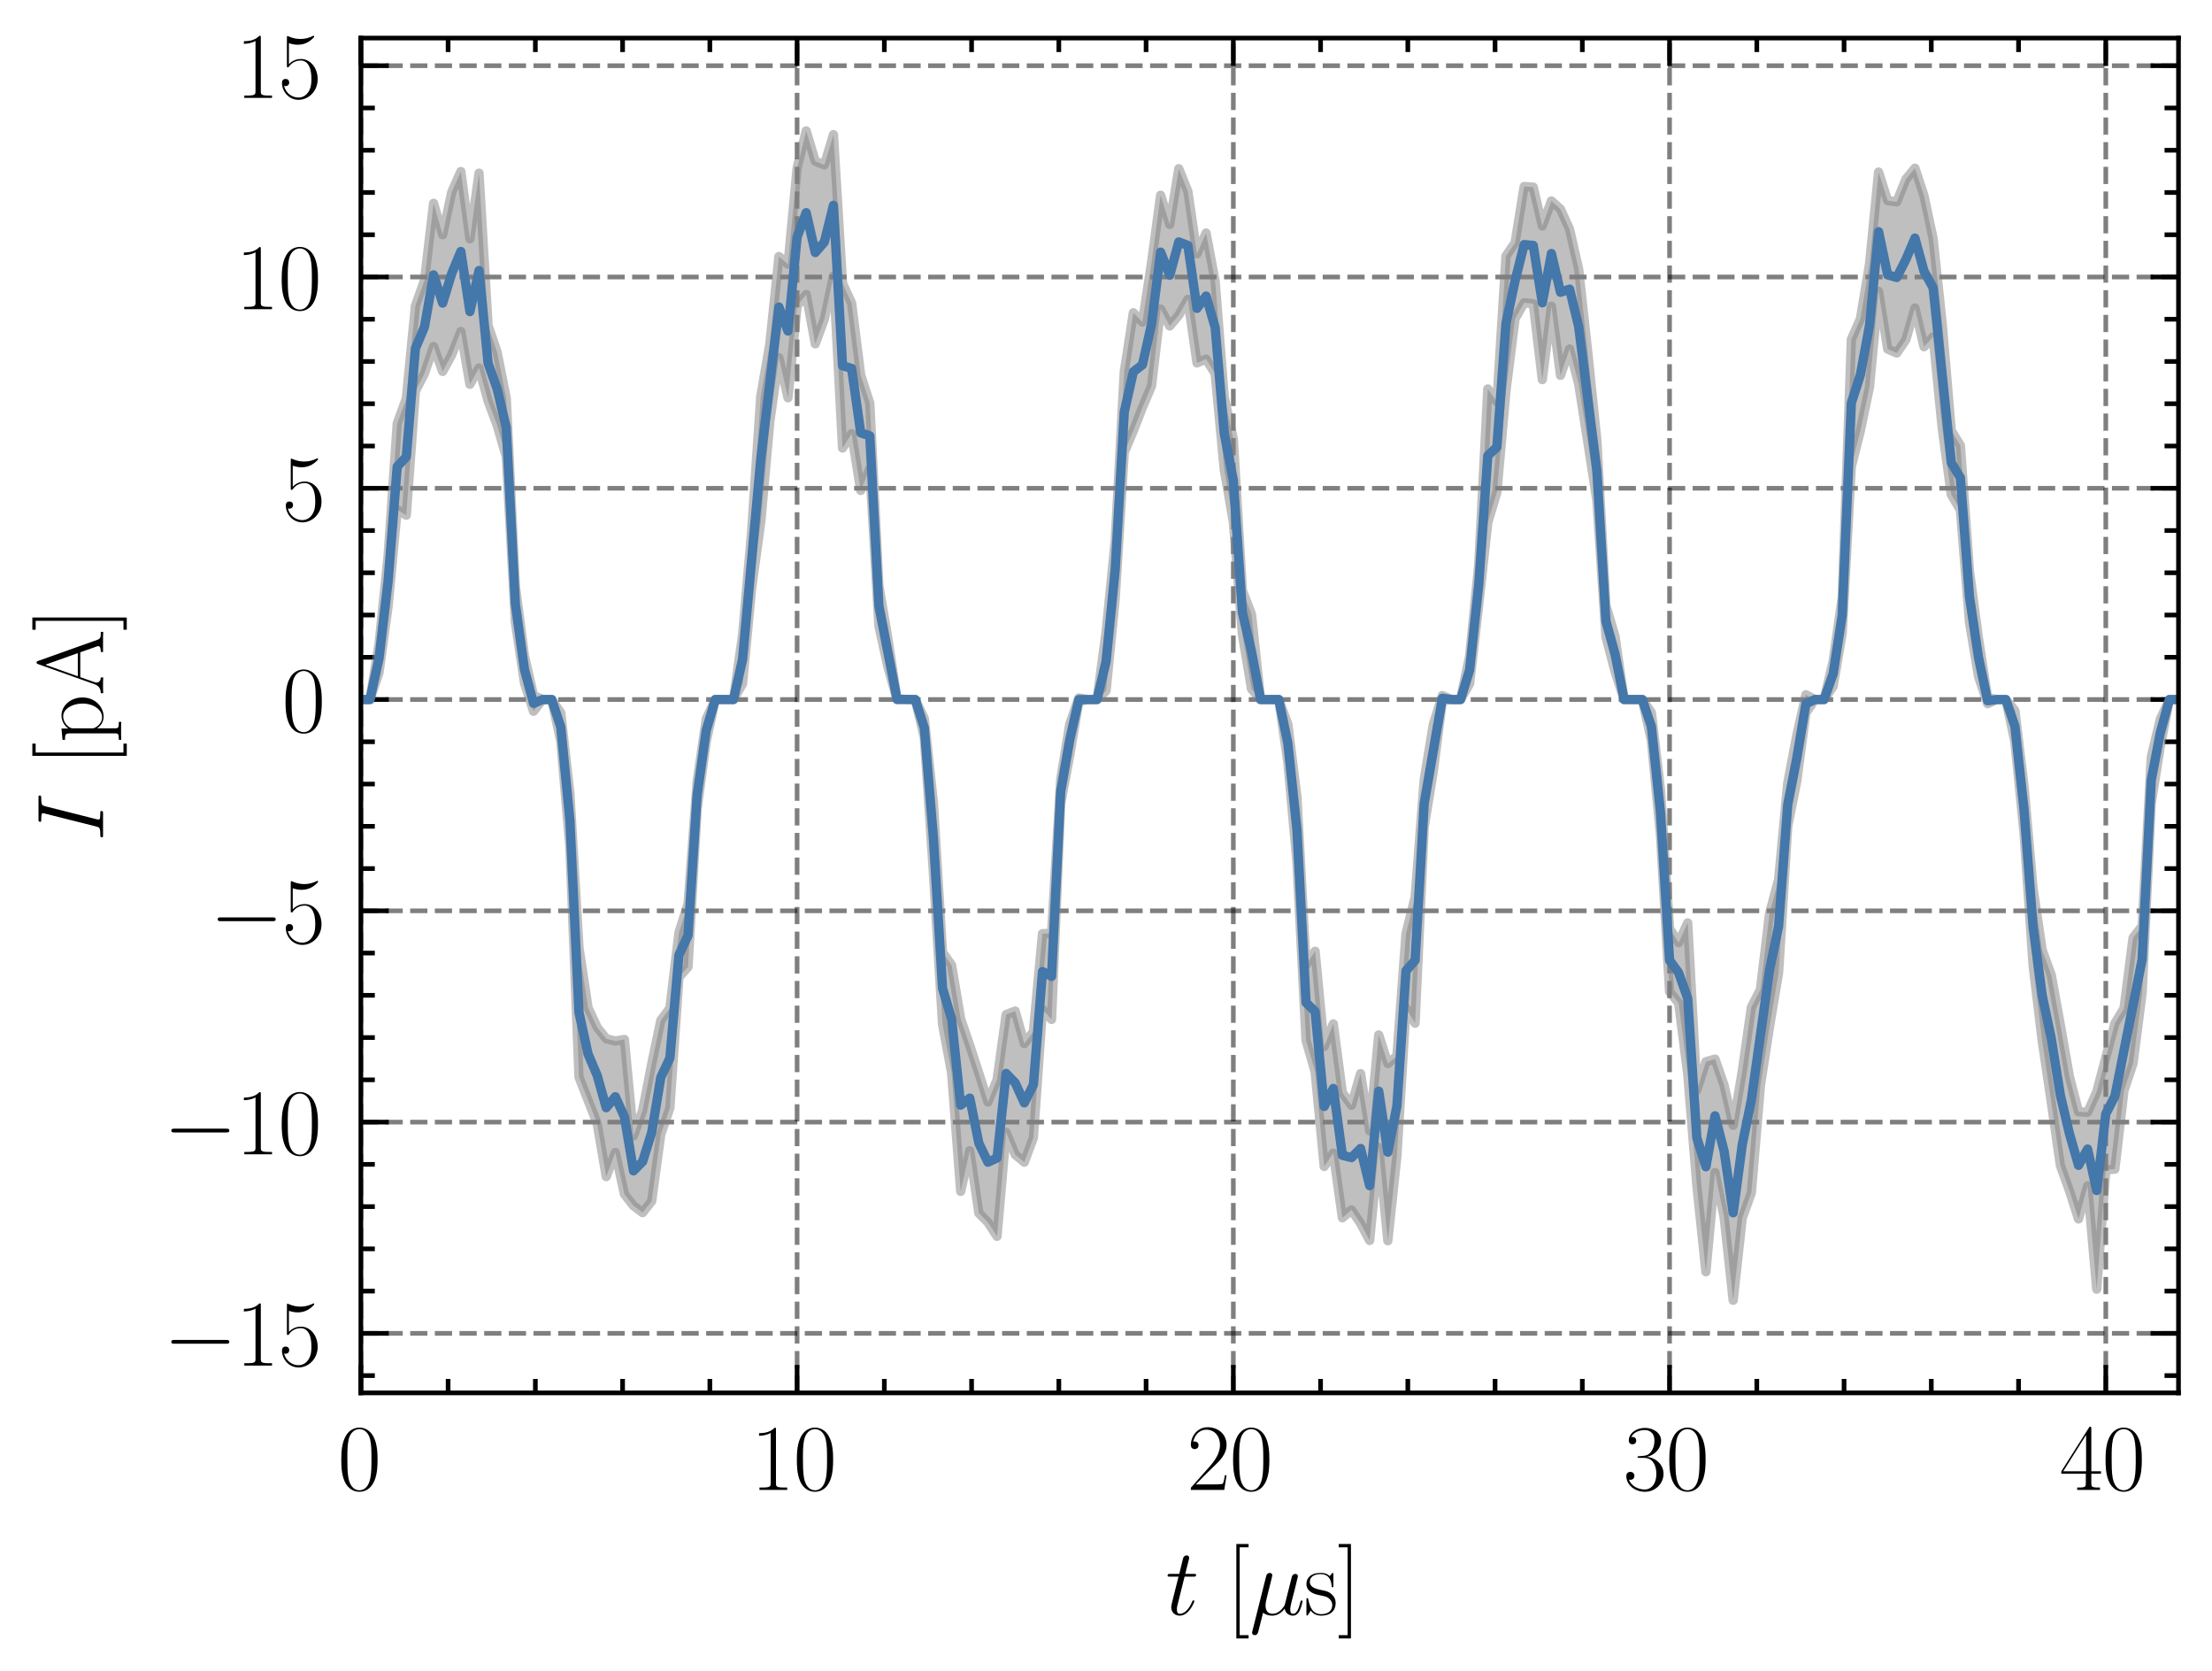 <?xml version="1.0" encoding="utf-8" standalone="no"?>
<!DOCTYPE svg PUBLIC "-//W3C//DTD SVG 1.1//EN"
  "http://www.w3.org/Graphics/SVG/1.1/DTD/svg11.dtd">
<svg xmlns:xlink="http://www.w3.org/1999/xlink" width="237.674pt" height="179.536pt" viewBox="0 0 237.674 179.536" xmlns="http://www.w3.org/2000/svg" version="1.1">
 <defs>
  <style type="text/css">*{stroke-linejoin: round; stroke-linecap: butt}</style>
 </defs>
 <g id="figure_1">
  <g id="patch_1">
   <path d="M -0 179.536 
L 237.674 179.536 
L 237.674 0 
L -0 0 
L -0 179.536 
z
" style="fill: none"/>
  </g>
  <g id="axes_1">
   <g id="patch_2">
    <path d="M 38.774 149.618 
L 234.074 149.618 
L 234.074 4.088 
L 38.774 4.088 
L 38.774 149.618 
z
" style="fill: none"/>
   </g>
   <g id="matplotlib.axis_1">
    <g id="xtick_1">
     <g id="line2d_1">
      <path d="M 38.774 149.618 
L 38.774 4.088 
" clip-path="url(#p51329e57f5)" style="fill: none; stroke-dasharray: 1.85,0.8; stroke-dashoffset: 0; stroke: #000000; stroke-opacity: 0.5; stroke-width: 0.5"/>
     </g>
     <g id="line2d_2">
      <defs>
       <path id="mcc00242970" d="M 0 0 
L 0 -3 
" style="stroke: #000000; stroke-width: 0.5"/>
      </defs>
      <g>
       <use xlink:href="#mcc00242970" x="38.774" y="149.618" style="stroke: #000000; stroke-width: 0.5"/>
      </g>
     </g>
     <g id="line2d_3">
      <defs>
       <path id="m8d3d1a8688" d="M 0 0 
L 0 3 
" style="stroke: #000000; stroke-width: 0.5"/>
      </defs>
      <g>
       <use xlink:href="#m8d3d1a8688" x="38.774" y="4.088" style="stroke: #000000; stroke-width: 0.5"/>
      </g>
     </g>
     <g id="text_1">
      <!-- $\mathdefault{0}$ -->
      <g transform="translate(36.283 160.037) scale(0.1 -0.1)">
       <defs>
        <path id="CMR17-30" d="M 2688 2025 
C 2688 2416 2682 3080 2413 3591 
C 2176 4039 1798 4198 1466 4198 
C 1158 4198 768 4058 525 3597 
C 269 3118 243 2524 243 2025 
C 243 1661 250 1106 448 619 
C 723 -39 1216 -128 1466 -128 
C 1760 -128 2208 -7 2470 600 
C 2662 1042 2688 1559 2688 2025 
z
M 1466 -26 
C 1056 -26 813 325 723 812 
C 653 1188 653 1738 653 2096 
C 653 2588 653 2997 736 3387 
C 858 3929 1216 4096 1466 4096 
C 1728 4096 2067 3923 2189 3400 
C 2272 3036 2278 2607 2278 2096 
C 2278 1680 2278 1169 2202 792 
C 2067 95 1690 -26 1466 -26 
z
" transform="scale(0.016)"/>
       </defs>
       <use xlink:href="#CMR17-30" transform="scale(0.996)"/>
      </g>
     </g>
    </g>
    <g id="xtick_2">
     <g id="line2d_4">
      <path d="M 85.646 149.618 
L 85.646 4.088 
" clip-path="url(#p51329e57f5)" style="fill: none; stroke-dasharray: 1.85,0.8; stroke-dashoffset: 0; stroke: #000000; stroke-opacity: 0.5; stroke-width: 0.5"/>
     </g>
     <g id="line2d_5">
      <g>
       <use xlink:href="#mcc00242970" x="85.646" y="149.618" style="stroke: #000000; stroke-width: 0.5"/>
      </g>
     </g>
     <g id="line2d_6">
      <g>
       <use xlink:href="#m8d3d1a8688" x="85.646" y="4.088" style="stroke: #000000; stroke-width: 0.5"/>
      </g>
     </g>
     <g id="text_2">
      <!-- $\mathdefault{10}$ -->
      <g transform="translate(80.665 160.037) scale(0.1 -0.1)">
       <defs>
        <path id="CMR17-31" d="M 1702 4058 
C 1702 4192 1696 4192 1606 4192 
C 1357 3916 979 3827 621 3827 
C 602 3827 570 3827 563 3808 
C 557 3795 557 3782 557 3648 
C 755 3648 1088 3686 1344 3839 
L 1344 461 
C 1344 236 1331 160 781 160 
L 589 160 
L 589 0 
C 896 0 1216 0 1523 0 
C 1830 0 2150 0 2458 0 
L 2458 160 
L 2266 160 
C 1715 160 1702 230 1702 458 
L 1702 4058 
z
" transform="scale(0.016)"/>
       </defs>
       <use xlink:href="#CMR17-31" transform="scale(0.996)"/>
       <use xlink:href="#CMR17-30" transform="translate(45.69 0) scale(0.996)"/>
      </g>
     </g>
    </g>
    <g id="xtick_3">
     <g id="line2d_7">
      <path d="M 132.518 149.618 
L 132.518 4.088 
" clip-path="url(#p51329e57f5)" style="fill: none; stroke-dasharray: 1.85,0.8; stroke-dashoffset: 0; stroke: #000000; stroke-opacity: 0.5; stroke-width: 0.5"/>
     </g>
     <g id="line2d_8">
      <g>
       <use xlink:href="#mcc00242970" x="132.518" y="149.618" style="stroke: #000000; stroke-width: 0.5"/>
      </g>
     </g>
     <g id="line2d_9">
      <g>
       <use xlink:href="#m8d3d1a8688" x="132.518" y="4.088" style="stroke: #000000; stroke-width: 0.5"/>
      </g>
     </g>
     <g id="text_3">
      <!-- $\mathdefault{20}$ -->
      <g transform="translate(127.537 160.037) scale(0.1 -0.1)">
       <defs>
        <path id="CMR17-32" d="M 2669 989 
L 2554 989 
C 2490 536 2438 459 2413 420 
C 2381 369 1920 369 1830 369 
L 602 369 
C 832 619 1280 1072 1824 1597 
C 2214 1967 2669 2402 2669 3035 
C 2669 3790 2067 4224 1395 4224 
C 691 4224 262 3604 262 3030 
C 262 2780 448 2748 525 2748 
C 589 2748 781 2787 781 3010 
C 781 3207 614 3264 525 3264 
C 486 3264 448 3258 422 3245 
C 544 3790 915 4058 1306 4058 
C 1862 4058 2227 3617 2227 3035 
C 2227 2479 1901 2000 1536 1584 
L 262 146 
L 262 0 
L 2515 0 
L 2669 989 
z
" transform="scale(0.016)"/>
       </defs>
       <use xlink:href="#CMR17-32" transform="scale(0.996)"/>
       <use xlink:href="#CMR17-30" transform="translate(45.69 0) scale(0.996)"/>
      </g>
     </g>
    </g>
    <g id="xtick_4">
     <g id="line2d_10">
      <path d="M 179.39 149.618 
L 179.39 4.088 
" clip-path="url(#p51329e57f5)" style="fill: none; stroke-dasharray: 1.85,0.8; stroke-dashoffset: 0; stroke: #000000; stroke-opacity: 0.5; stroke-width: 0.5"/>
     </g>
     <g id="line2d_11">
      <g>
       <use xlink:href="#mcc00242970" x="179.39" y="149.618" style="stroke: #000000; stroke-width: 0.5"/>
      </g>
     </g>
     <g id="line2d_12">
      <g>
       <use xlink:href="#m8d3d1a8688" x="179.39" y="4.088" style="stroke: #000000; stroke-width: 0.5"/>
      </g>
     </g>
     <g id="text_4">
      <!-- $\mathdefault{30}$ -->
      <g transform="translate(174.409 160.037) scale(0.1 -0.1)">
       <defs>
        <path id="CMR17-33" d="M 1414 2157 
C 1984 2157 2234 1662 2234 1090 
C 2234 320 1824 25 1453 25 
C 1114 25 563 194 390 693 
C 422 680 454 680 486 680 
C 640 680 755 782 755 948 
C 755 1133 614 1216 486 1216 
C 378 1216 211 1165 211 926 
C 211 335 787 -128 1466 -128 
C 2176 -128 2720 430 2720 1085 
C 2720 1707 2208 2157 1600 2227 
C 2086 2328 2554 2756 2554 3329 
C 2554 3820 2048 4179 1472 4179 
C 890 4179 378 3829 378 3329 
C 378 3110 544 3072 627 3072 
C 762 3072 877 3155 877 3321 
C 877 3486 762 3569 627 3569 
C 602 3569 570 3569 544 3557 
C 730 3959 1235 4032 1459 4032 
C 1683 4032 2106 3925 2106 3320 
C 2106 3143 2080 2828 1862 2550 
C 1670 2304 1453 2304 1242 2284 
C 1210 2284 1062 2269 1037 2269 
C 992 2263 966 2257 966 2208 
C 966 2163 973 2157 1101 2157 
L 1414 2157 
z
" transform="scale(0.016)"/>
       </defs>
       <use xlink:href="#CMR17-33" transform="scale(0.996)"/>
       <use xlink:href="#CMR17-30" transform="translate(45.69 0) scale(0.996)"/>
      </g>
     </g>
    </g>
    <g id="xtick_5">
     <g id="line2d_13">
      <path d="M 226.262 149.618 
L 226.262 4.088 
" clip-path="url(#p51329e57f5)" style="fill: none; stroke-dasharray: 1.85,0.8; stroke-dashoffset: 0; stroke: #000000; stroke-opacity: 0.5; stroke-width: 0.5"/>
     </g>
     <g id="line2d_14">
      <g>
       <use xlink:href="#mcc00242970" x="226.262" y="149.618" style="stroke: #000000; stroke-width: 0.5"/>
      </g>
     </g>
     <g id="line2d_15">
      <g>
       <use xlink:href="#m8d3d1a8688" x="226.262" y="4.088" style="stroke: #000000; stroke-width: 0.5"/>
      </g>
     </g>
     <g id="text_5">
      <!-- $\mathdefault{40}$ -->
      <g transform="translate(221.281 160.037) scale(0.1 -0.1)">
       <defs>
        <path id="CMR17-34" d="M 2150 4122 
C 2150 4256 2144 4256 2029 4256 
L 128 1254 
L 128 1088 
L 1779 1088 
L 1779 457 
C 1779 224 1766 160 1318 160 
L 1197 160 
L 1197 0 
C 1402 0 1747 0 1965 0 
C 2182 0 2528 0 2733 0 
L 2733 160 
L 2611 160 
C 2163 160 2150 224 2150 457 
L 2150 1088 
L 2803 1088 
L 2803 1254 
L 2150 1254 
L 2150 4122 
z
M 1798 3703 
L 1798 1254 
L 256 1254 
L 1798 3703 
z
" transform="scale(0.016)"/>
       </defs>
       <use xlink:href="#CMR17-34" transform="scale(0.996)"/>
       <use xlink:href="#CMR17-30" transform="translate(45.69 0) scale(0.996)"/>
      </g>
     </g>
    </g>
    <g id="xtick_6">
     <g id="line2d_16">
      <defs>
       <path id="m31a69bdb62" d="M 0 0 
L 0 -1.5 
" style="stroke: #000000; stroke-width: 0.5"/>
      </defs>
      <g>
       <use xlink:href="#m31a69bdb62" x="48.148" y="149.618" style="stroke: #000000; stroke-width: 0.5"/>
      </g>
     </g>
     <g id="line2d_17">
      <defs>
       <path id="m0c1a503b8c" d="M 0 0 
L 0 1.5 
" style="stroke: #000000; stroke-width: 0.5"/>
      </defs>
      <g>
       <use xlink:href="#m0c1a503b8c" x="48.148" y="4.088" style="stroke: #000000; stroke-width: 0.5"/>
      </g>
     </g>
    </g>
    <g id="xtick_7">
     <g id="line2d_18">
      <g>
       <use xlink:href="#m31a69bdb62" x="57.523" y="149.618" style="stroke: #000000; stroke-width: 0.5"/>
      </g>
     </g>
     <g id="line2d_19">
      <g>
       <use xlink:href="#m0c1a503b8c" x="57.523" y="4.088" style="stroke: #000000; stroke-width: 0.5"/>
      </g>
     </g>
    </g>
    <g id="xtick_8">
     <g id="line2d_20">
      <g>
       <use xlink:href="#m31a69bdb62" x="66.897" y="149.618" style="stroke: #000000; stroke-width: 0.5"/>
      </g>
     </g>
     <g id="line2d_21">
      <g>
       <use xlink:href="#m0c1a503b8c" x="66.897" y="4.088" style="stroke: #000000; stroke-width: 0.5"/>
      </g>
     </g>
    </g>
    <g id="xtick_9">
     <g id="line2d_22">
      <g>
       <use xlink:href="#m31a69bdb62" x="76.272" y="149.618" style="stroke: #000000; stroke-width: 0.5"/>
      </g>
     </g>
     <g id="line2d_23">
      <g>
       <use xlink:href="#m0c1a503b8c" x="76.272" y="4.088" style="stroke: #000000; stroke-width: 0.5"/>
      </g>
     </g>
    </g>
    <g id="xtick_10">
     <g id="line2d_24">
      <g>
       <use xlink:href="#m31a69bdb62" x="95.02" y="149.618" style="stroke: #000000; stroke-width: 0.5"/>
      </g>
     </g>
     <g id="line2d_25">
      <g>
       <use xlink:href="#m0c1a503b8c" x="95.02" y="4.088" style="stroke: #000000; stroke-width: 0.5"/>
      </g>
     </g>
    </g>
    <g id="xtick_11">
     <g id="line2d_26">
      <g>
       <use xlink:href="#m31a69bdb62" x="104.395" y="149.618" style="stroke: #000000; stroke-width: 0.5"/>
      </g>
     </g>
     <g id="line2d_27">
      <g>
       <use xlink:href="#m0c1a503b8c" x="104.395" y="4.088" style="stroke: #000000; stroke-width: 0.5"/>
      </g>
     </g>
    </g>
    <g id="xtick_12">
     <g id="line2d_28">
      <g>
       <use xlink:href="#m31a69bdb62" x="113.769" y="149.618" style="stroke: #000000; stroke-width: 0.5"/>
      </g>
     </g>
     <g id="line2d_29">
      <g>
       <use xlink:href="#m0c1a503b8c" x="113.769" y="4.088" style="stroke: #000000; stroke-width: 0.5"/>
      </g>
     </g>
    </g>
    <g id="xtick_13">
     <g id="line2d_30">
      <g>
       <use xlink:href="#m31a69bdb62" x="123.144" y="149.618" style="stroke: #000000; stroke-width: 0.5"/>
      </g>
     </g>
     <g id="line2d_31">
      <g>
       <use xlink:href="#m0c1a503b8c" x="123.144" y="4.088" style="stroke: #000000; stroke-width: 0.5"/>
      </g>
     </g>
    </g>
    <g id="xtick_14">
     <g id="line2d_32">
      <g>
       <use xlink:href="#m31a69bdb62" x="141.892" y="149.618" style="stroke: #000000; stroke-width: 0.5"/>
      </g>
     </g>
     <g id="line2d_33">
      <g>
       <use xlink:href="#m0c1a503b8c" x="141.892" y="4.088" style="stroke: #000000; stroke-width: 0.5"/>
      </g>
     </g>
    </g>
    <g id="xtick_15">
     <g id="line2d_34">
      <g>
       <use xlink:href="#m31a69bdb62" x="151.267" y="149.618" style="stroke: #000000; stroke-width: 0.5"/>
      </g>
     </g>
     <g id="line2d_35">
      <g>
       <use xlink:href="#m0c1a503b8c" x="151.267" y="4.088" style="stroke: #000000; stroke-width: 0.5"/>
      </g>
     </g>
    </g>
    <g id="xtick_16">
     <g id="line2d_36">
      <g>
       <use xlink:href="#m31a69bdb62" x="160.641" y="149.618" style="stroke: #000000; stroke-width: 0.5"/>
      </g>
     </g>
     <g id="line2d_37">
      <g>
       <use xlink:href="#m0c1a503b8c" x="160.641" y="4.088" style="stroke: #000000; stroke-width: 0.5"/>
      </g>
     </g>
    </g>
    <g id="xtick_17">
     <g id="line2d_38">
      <g>
       <use xlink:href="#m31a69bdb62" x="170.016" y="149.618" style="stroke: #000000; stroke-width: 0.5"/>
      </g>
     </g>
     <g id="line2d_39">
      <g>
       <use xlink:href="#m0c1a503b8c" x="170.016" y="4.088" style="stroke: #000000; stroke-width: 0.5"/>
      </g>
     </g>
    </g>
    <g id="xtick_18">
     <g id="line2d_40">
      <g>
       <use xlink:href="#m31a69bdb62" x="188.764" y="149.618" style="stroke: #000000; stroke-width: 0.5"/>
      </g>
     </g>
     <g id="line2d_41">
      <g>
       <use xlink:href="#m0c1a503b8c" x="188.764" y="4.088" style="stroke: #000000; stroke-width: 0.5"/>
      </g>
     </g>
    </g>
    <g id="xtick_19">
     <g id="line2d_42">
      <g>
       <use xlink:href="#m31a69bdb62" x="198.139" y="149.618" style="stroke: #000000; stroke-width: 0.5"/>
      </g>
     </g>
     <g id="line2d_43">
      <g>
       <use xlink:href="#m0c1a503b8c" x="198.139" y="4.088" style="stroke: #000000; stroke-width: 0.5"/>
      </g>
     </g>
    </g>
    <g id="xtick_20">
     <g id="line2d_44">
      <g>
       <use xlink:href="#m31a69bdb62" x="207.513" y="149.618" style="stroke: #000000; stroke-width: 0.5"/>
      </g>
     </g>
     <g id="line2d_45">
      <g>
       <use xlink:href="#m0c1a503b8c" x="207.513" y="4.088" style="stroke: #000000; stroke-width: 0.5"/>
      </g>
     </g>
    </g>
    <g id="xtick_21">
     <g id="line2d_46">
      <g>
       <use xlink:href="#m31a69bdb62" x="216.888" y="149.618" style="stroke: #000000; stroke-width: 0.5"/>
      </g>
     </g>
     <g id="line2d_47">
      <g>
       <use xlink:href="#m0c1a503b8c" x="216.888" y="4.088" style="stroke: #000000; stroke-width: 0.5"/>
      </g>
     </g>
    </g>
    <g id="text_6">
     <!-- $t$ [$\mu$s] -->
     <g transform="translate(125.231 173.446) scale(0.1 -0.1)">
      <defs>
       <path id="CMMI12-74" d="M 1286 2566 
L 1875 2566 
C 1997 2566 2061 2566 2061 2681 
C 2061 2752 2022 2752 1894 2752 
L 1331 2752 
L 1568 3692 
C 1594 3781 1594 3794 1594 3840 
C 1594 3943 1510 4000 1427 4000 
C 1376 4000 1229 3981 1178 3775 
L 928 2752 
L 326 2752 
C 198 2752 141 2752 141 2630 
C 141 2566 186 2566 307 2566 
L 877 2566 
L 454 881 
C 403 658 384 594 384 511 
C 384 211 595 -64 954 -64 
C 1600 -64 1946 868 1946 912 
C 1946 951 1920 970 1882 970 
C 1869 970 1843 970 1830 944 
C 1824 938 1818 931 1773 829 
C 1638 511 1344 64 973 64 
C 781 64 768 224 768 364 
C 768 370 768 492 787 568 
L 1286 2566 
z
" transform="scale(0.016)"/>
       <path id="CMR17-5b" d="M 1504 -1600 
L 1504 -1377 
L 902 -1377 
L 902 4544 
L 1504 4544 
L 1504 4767 
L 678 4767 
L 678 -1600 
L 1504 -1600 
z
" transform="scale(0.016)"/>
       <path id="CMMI12-16" d="M 922 140 
C 1082 -6 1318 -64 1536 -64 
C 1946 -64 2227 208 2374 405 
C 2438 69 2707 -64 2931 -64 
C 3123 -64 3277 50 3392 277 
C 3494 493 3584 879 3584 903 
C 3584 935 3558 960 3520 960 
C 3462 960 3456 928 3430 834 
C 3334 461 3213 64 2950 64 
C 2765 64 2752 229 2752 358 
C 2752 504 2810 735 2854 926 
L 3034 1615 
C 3059 1737 3130 2023 3162 2139 
C 3200 2292 3270 2567 3270 2592 
C 3270 2688 3194 2752 3098 2752 
C 3040 2752 2906 2726 2854 2535 
L 2406 760 
C 2374 632 2374 619 2291 517 
C 2214 409 1965 64 1562 64 
C 1203 64 1088 326 1088 625 
C 1088 811 1146 1034 1171 1143 
L 1459 2293 
C 1491 2414 1542 2618 1542 2657 
C 1542 2759 1459 2816 1376 2816 
C 1318 2816 1178 2797 1126 2592 
L 198 -1107 
C 192 -1139 179 -1177 179 -1216 
C 179 -1312 256 -1376 352 -1376 
C 538 -1376 576 -1228 621 -1050 
L 922 140 
z
" transform="scale(0.016)"/>
       <path id="CMR17-73" d="M 1978 2697 
C 1978 2813 1971 2819 1933 2819 
C 1907 2819 1901 2813 1824 2717 
C 1805 2691 1747 2626 1728 2601 
C 1523 2819 1235 2819 1126 2819 
C 416 2819 160 2447 160 2076 
C 160 1498 813 1365 998 1325 
C 1402 1243 1542 1217 1677 1101 
C 1760 1025 1901 884 1901 654 
C 1901 384 1747 38 1158 38 
C 602 38 403 460 288 1021 
C 269 1110 269 1117 218 1117 
C 166 1117 160 1110 160 983 
L 160 63 
C 160 -51 166 -58 205 -58 
C 237 -58 243 -51 275 0 
C 314 57 410 211 448 276 
C 576 103 800 -64 1158 -64 
C 1792 -64 2131 283 2131 784 
C 2131 1112 1958 1285 1875 1362 
C 1683 1561 1459 1606 1190 1657 
C 838 1735 390 1825 390 2217 
C 390 2383 480 2737 1126 2737 
C 1811 2737 1850 2094 1862 1888 
C 1869 1856 1901 1849 1920 1849 
C 1978 1849 1978 1869 1978 1978 
L 1978 2697 
z
" transform="scale(0.016)"/>
       <path id="CMR17-5d" d="M 915 4767 
L 90 4767 
L 90 4544 
L 691 4544 
L 691 -1377 
L 90 -1377 
L 90 -1600 
L 915 -1600 
L 915 4767 
z
" transform="scale(0.016)"/>
      </defs>
      <use xlink:href="#CMMI12-74" transform="scale(0.996)"/>
      <use xlink:href="#CMR17-5b" transform="translate(65.302 0) scale(0.996)"/>
      <use xlink:href="#CMMI12-16" transform="translate(90.173 0) scale(0.996)"/>
      <use xlink:href="#CMR17-73" transform="translate(148.865 0) scale(0.996)"/>
      <use xlink:href="#CMR17-5d" transform="translate(184.666 0) scale(0.996)"/>
     </g>
    </g>
   </g>
   <g id="matplotlib.axis_2">
    <g id="ytick_1">
     <g id="line2d_48">
      <path d="M 38.774 143.224 
L 234.074 143.224 
" clip-path="url(#p51329e57f5)" style="fill: none; stroke-dasharray: 1.85,0.8; stroke-dashoffset: 0; stroke: #000000; stroke-opacity: 0.5; stroke-width: 0.5"/>
     </g>
     <g id="line2d_49">
      <defs>
       <path id="mf529f3e9a7" d="M 0 0 
L 3 0 
" style="stroke: #000000; stroke-width: 0.5"/>
      </defs>
      <g>
       <use xlink:href="#mf529f3e9a7" x="38.774" y="143.224" style="stroke: #000000; stroke-width: 0.5"/>
      </g>
     </g>
     <g id="line2d_50">
      <defs>
       <path id="m9d3ddb0146" d="M 0 0 
L -3 0 
" style="stroke: #000000; stroke-width: 0.5"/>
      </defs>
      <g>
       <use xlink:href="#m9d3ddb0146" x="234.074" y="143.224" style="stroke: #000000; stroke-width: 0.5"/>
      </g>
     </g>
     <g id="text_7">
      <!-- $\mathdefault{−15}$ -->
      <g transform="translate(17.563 146.683) scale(0.1 -0.1)">
       <defs>
        <path id="CMSY10-0" d="M 4218 1472 
C 4326 1472 4442 1472 4442 1600 
C 4442 1728 4326 1728 4218 1728 
L 755 1728 
C 646 1728 531 1728 531 1600 
C 531 1472 646 1472 755 1472 
L 4218 1472 
z
" transform="scale(0.016)"/>
        <path id="CMR17-35" d="M 730 3692 
C 794 3666 1056 3584 1325 3584 
C 1920 3584 2246 3911 2432 4100 
C 2432 4157 2432 4192 2394 4192 
C 2387 4192 2374 4192 2323 4163 
C 2099 4058 1837 3973 1517 3973 
C 1325 3973 1037 3999 723 4139 
C 653 4171 640 4171 634 4171 
C 602 4171 595 4164 595 4037 
L 595 2203 
C 595 2089 595 2057 659 2057 
C 691 2057 704 2070 736 2114 
C 941 2401 1222 2522 1542 2522 
C 1766 2522 2246 2382 2246 1289 
C 2246 1085 2246 715 2054 421 
C 1894 159 1645 25 1370 25 
C 947 25 518 320 403 814 
C 429 807 480 795 506 795 
C 589 795 749 840 749 1038 
C 749 1210 627 1280 506 1280 
C 358 1280 262 1190 262 1011 
C 262 454 704 -128 1382 -128 
C 2042 -128 2669 440 2669 1264 
C 2669 2030 2170 2624 1549 2624 
C 1222 2624 947 2503 730 2274 
L 730 3692 
z
" transform="scale(0.016)"/>
       </defs>
       <use xlink:href="#CMSY10-0" transform="scale(0.996)"/>
       <use xlink:href="#CMR17-31" transform="translate(77.487 0) scale(0.996)"/>
       <use xlink:href="#CMR17-35" transform="translate(123.178 0) scale(0.996)"/>
      </g>
     </g>
    </g>
    <g id="ytick_2">
     <g id="line2d_51">
      <path d="M 38.774 120.53 
L 234.074 120.53 
" clip-path="url(#p51329e57f5)" style="fill: none; stroke-dasharray: 1.85,0.8; stroke-dashoffset: 0; stroke: #000000; stroke-opacity: 0.5; stroke-width: 0.5"/>
     </g>
     <g id="line2d_52">
      <g>
       <use xlink:href="#mf529f3e9a7" x="38.774" y="120.53" style="stroke: #000000; stroke-width: 0.5"/>
      </g>
     </g>
     <g id="line2d_53">
      <g>
       <use xlink:href="#m9d3ddb0146" x="234.074" y="120.53" style="stroke: #000000; stroke-width: 0.5"/>
      </g>
     </g>
     <g id="text_8">
      <!-- $\mathdefault{−10}$ -->
      <g transform="translate(17.563 123.989) scale(0.1 -0.1)">
       <use xlink:href="#CMSY10-0" transform="scale(0.996)"/>
       <use xlink:href="#CMR17-31" transform="translate(77.487 0) scale(0.996)"/>
       <use xlink:href="#CMR17-30" transform="translate(123.178 0) scale(0.996)"/>
      </g>
     </g>
    </g>
    <g id="ytick_3">
     <g id="line2d_54">
      <path d="M 38.774 97.836 
L 234.074 97.836 
" clip-path="url(#p51329e57f5)" style="fill: none; stroke-dasharray: 1.85,0.8; stroke-dashoffset: 0; stroke: #000000; stroke-opacity: 0.5; stroke-width: 0.5"/>
     </g>
     <g id="line2d_55">
      <g>
       <use xlink:href="#mf529f3e9a7" x="38.774" y="97.836" style="stroke: #000000; stroke-width: 0.5"/>
      </g>
     </g>
     <g id="line2d_56">
      <g>
       <use xlink:href="#m9d3ddb0146" x="234.074" y="97.836" style="stroke: #000000; stroke-width: 0.5"/>
      </g>
     </g>
     <g id="text_9">
      <!-- $\mathdefault{−5}$ -->
      <g transform="translate(22.544 101.295) scale(0.1 -0.1)">
       <use xlink:href="#CMSY10-0" transform="scale(0.996)"/>
       <use xlink:href="#CMR17-35" transform="translate(77.487 0) scale(0.996)"/>
      </g>
     </g>
    </g>
    <g id="ytick_4">
     <g id="line2d_57">
      <path d="M 38.774 75.141 
L 234.074 75.141 
" clip-path="url(#p51329e57f5)" style="fill: none; stroke-dasharray: 1.85,0.8; stroke-dashoffset: 0; stroke: #000000; stroke-opacity: 0.5; stroke-width: 0.5"/>
     </g>
     <g id="line2d_58">
      <g>
       <use xlink:href="#mf529f3e9a7" x="38.774" y="75.141" style="stroke: #000000; stroke-width: 0.5"/>
      </g>
     </g>
     <g id="line2d_59">
      <g>
       <use xlink:href="#m9d3ddb0146" x="234.074" y="75.141" style="stroke: #000000; stroke-width: 0.5"/>
      </g>
     </g>
     <g id="text_10">
      <!-- $\mathdefault{0}$ -->
      <g transform="translate(30.293 78.601) scale(0.1 -0.1)">
       <use xlink:href="#CMR17-30" transform="scale(0.996)"/>
      </g>
     </g>
    </g>
    <g id="ytick_5">
     <g id="line2d_60">
      <path d="M 38.774 52.447 
L 234.074 52.447 
" clip-path="url(#p51329e57f5)" style="fill: none; stroke-dasharray: 1.85,0.8; stroke-dashoffset: 0; stroke: #000000; stroke-opacity: 0.5; stroke-width: 0.5"/>
     </g>
     <g id="line2d_61">
      <g>
       <use xlink:href="#mf529f3e9a7" x="38.774" y="52.447" style="stroke: #000000; stroke-width: 0.5"/>
      </g>
     </g>
     <g id="line2d_62">
      <g>
       <use xlink:href="#m9d3ddb0146" x="234.074" y="52.447" style="stroke: #000000; stroke-width: 0.5"/>
      </g>
     </g>
     <g id="text_11">
      <!-- $\mathdefault{5}$ -->
      <g transform="translate(30.293 55.907) scale(0.1 -0.1)">
       <use xlink:href="#CMR17-35" transform="scale(0.996)"/>
      </g>
     </g>
    </g>
    <g id="ytick_6">
     <g id="line2d_63">
      <path d="M 38.774 29.753 
L 234.074 29.753 
" clip-path="url(#p51329e57f5)" style="fill: none; stroke-dasharray: 1.85,0.8; stroke-dashoffset: 0; stroke: #000000; stroke-opacity: 0.5; stroke-width: 0.5"/>
     </g>
     <g id="line2d_64">
      <g>
       <use xlink:href="#mf529f3e9a7" x="38.774" y="29.753" style="stroke: #000000; stroke-width: 0.5"/>
      </g>
     </g>
     <g id="line2d_65">
      <g>
       <use xlink:href="#m9d3ddb0146" x="234.074" y="29.753" style="stroke: #000000; stroke-width: 0.5"/>
      </g>
     </g>
     <g id="text_12">
      <!-- $\mathdefault{10}$ -->
      <g transform="translate(25.311 33.213) scale(0.1 -0.1)">
       <use xlink:href="#CMR17-31" transform="scale(0.996)"/>
       <use xlink:href="#CMR17-30" transform="translate(45.69 0) scale(0.996)"/>
      </g>
     </g>
    </g>
    <g id="ytick_7">
     <g id="line2d_66">
      <path d="M 38.774 7.059 
L 234.074 7.059 
" clip-path="url(#p51329e57f5)" style="fill: none; stroke-dasharray: 1.85,0.8; stroke-dashoffset: 0; stroke: #000000; stroke-opacity: 0.5; stroke-width: 0.5"/>
     </g>
     <g id="line2d_67">
      <g>
       <use xlink:href="#mf529f3e9a7" x="38.774" y="7.059" style="stroke: #000000; stroke-width: 0.5"/>
      </g>
     </g>
     <g id="line2d_68">
      <g>
       <use xlink:href="#m9d3ddb0146" x="234.074" y="7.059" style="stroke: #000000; stroke-width: 0.5"/>
      </g>
     </g>
     <g id="text_13">
      <!-- $\mathdefault{15}$ -->
      <g transform="translate(25.311 10.518) scale(0.1 -0.1)">
       <use xlink:href="#CMR17-31" transform="scale(0.996)"/>
       <use xlink:href="#CMR17-35" transform="translate(45.69 0) scale(0.996)"/>
      </g>
     </g>
    </g>
    <g id="ytick_8">
     <g id="line2d_69">
      <defs>
       <path id="m9d0d167950" d="M 0 0 
L 1.5 0 
" style="stroke: #000000; stroke-width: 0.5"/>
      </defs>
      <g>
       <use xlink:href="#m9d0d167950" x="38.774" y="147.763" style="stroke: #000000; stroke-width: 0.5"/>
      </g>
     </g>
     <g id="line2d_70">
      <defs>
       <path id="m84cd149a65" d="M 0 0 
L -1.5 0 
" style="stroke: #000000; stroke-width: 0.5"/>
      </defs>
      <g>
       <use xlink:href="#m84cd149a65" x="234.074" y="147.763" style="stroke: #000000; stroke-width: 0.5"/>
      </g>
     </g>
    </g>
    <g id="ytick_9">
     <g id="line2d_71">
      <g>
       <use xlink:href="#m9d0d167950" x="38.774" y="138.685" style="stroke: #000000; stroke-width: 0.5"/>
      </g>
     </g>
     <g id="line2d_72">
      <g>
       <use xlink:href="#m84cd149a65" x="234.074" y="138.685" style="stroke: #000000; stroke-width: 0.5"/>
      </g>
     </g>
    </g>
    <g id="ytick_10">
     <g id="line2d_73">
      <g>
       <use xlink:href="#m9d0d167950" x="38.774" y="134.146" style="stroke: #000000; stroke-width: 0.5"/>
      </g>
     </g>
     <g id="line2d_74">
      <g>
       <use xlink:href="#m84cd149a65" x="234.074" y="134.146" style="stroke: #000000; stroke-width: 0.5"/>
      </g>
     </g>
    </g>
    <g id="ytick_11">
     <g id="line2d_75">
      <g>
       <use xlink:href="#m9d0d167950" x="38.774" y="129.607" style="stroke: #000000; stroke-width: 0.5"/>
      </g>
     </g>
     <g id="line2d_76">
      <g>
       <use xlink:href="#m84cd149a65" x="234.074" y="129.607" style="stroke: #000000; stroke-width: 0.5"/>
      </g>
     </g>
    </g>
    <g id="ytick_12">
     <g id="line2d_77">
      <g>
       <use xlink:href="#m9d0d167950" x="38.774" y="125.068" style="stroke: #000000; stroke-width: 0.5"/>
      </g>
     </g>
     <g id="line2d_78">
      <g>
       <use xlink:href="#m84cd149a65" x="234.074" y="125.068" style="stroke: #000000; stroke-width: 0.5"/>
      </g>
     </g>
    </g>
    <g id="ytick_13">
     <g id="line2d_79">
      <g>
       <use xlink:href="#m9d0d167950" x="38.774" y="115.991" style="stroke: #000000; stroke-width: 0.5"/>
      </g>
     </g>
     <g id="line2d_80">
      <g>
       <use xlink:href="#m84cd149a65" x="234.074" y="115.991" style="stroke: #000000; stroke-width: 0.5"/>
      </g>
     </g>
    </g>
    <g id="ytick_14">
     <g id="line2d_81">
      <g>
       <use xlink:href="#m9d0d167950" x="38.774" y="111.452" style="stroke: #000000; stroke-width: 0.5"/>
      </g>
     </g>
     <g id="line2d_82">
      <g>
       <use xlink:href="#m84cd149a65" x="234.074" y="111.452" style="stroke: #000000; stroke-width: 0.5"/>
      </g>
     </g>
    </g>
    <g id="ytick_15">
     <g id="line2d_83">
      <g>
       <use xlink:href="#m9d0d167950" x="38.774" y="106.913" style="stroke: #000000; stroke-width: 0.5"/>
      </g>
     </g>
     <g id="line2d_84">
      <g>
       <use xlink:href="#m84cd149a65" x="234.074" y="106.913" style="stroke: #000000; stroke-width: 0.5"/>
      </g>
     </g>
    </g>
    <g id="ytick_16">
     <g id="line2d_85">
      <g>
       <use xlink:href="#m9d0d167950" x="38.774" y="102.374" style="stroke: #000000; stroke-width: 0.5"/>
      </g>
     </g>
     <g id="line2d_86">
      <g>
       <use xlink:href="#m84cd149a65" x="234.074" y="102.374" style="stroke: #000000; stroke-width: 0.5"/>
      </g>
     </g>
    </g>
    <g id="ytick_17">
     <g id="line2d_87">
      <g>
       <use xlink:href="#m9d0d167950" x="38.774" y="93.297" style="stroke: #000000; stroke-width: 0.5"/>
      </g>
     </g>
     <g id="line2d_88">
      <g>
       <use xlink:href="#m84cd149a65" x="234.074" y="93.297" style="stroke: #000000; stroke-width: 0.5"/>
      </g>
     </g>
    </g>
    <g id="ytick_18">
     <g id="line2d_89">
      <g>
       <use xlink:href="#m9d0d167950" x="38.774" y="88.758" style="stroke: #000000; stroke-width: 0.5"/>
      </g>
     </g>
     <g id="line2d_90">
      <g>
       <use xlink:href="#m84cd149a65" x="234.074" y="88.758" style="stroke: #000000; stroke-width: 0.5"/>
      </g>
     </g>
    </g>
    <g id="ytick_19">
     <g id="line2d_91">
      <g>
       <use xlink:href="#m9d0d167950" x="38.774" y="84.219" style="stroke: #000000; stroke-width: 0.5"/>
      </g>
     </g>
     <g id="line2d_92">
      <g>
       <use xlink:href="#m84cd149a65" x="234.074" y="84.219" style="stroke: #000000; stroke-width: 0.5"/>
      </g>
     </g>
    </g>
    <g id="ytick_20">
     <g id="line2d_93">
      <g>
       <use xlink:href="#m9d0d167950" x="38.774" y="79.68" style="stroke: #000000; stroke-width: 0.5"/>
      </g>
     </g>
     <g id="line2d_94">
      <g>
       <use xlink:href="#m84cd149a65" x="234.074" y="79.68" style="stroke: #000000; stroke-width: 0.5"/>
      </g>
     </g>
    </g>
    <g id="ytick_21">
     <g id="line2d_95">
      <g>
       <use xlink:href="#m9d0d167950" x="38.774" y="70.603" style="stroke: #000000; stroke-width: 0.5"/>
      </g>
     </g>
     <g id="line2d_96">
      <g>
       <use xlink:href="#m84cd149a65" x="234.074" y="70.603" style="stroke: #000000; stroke-width: 0.5"/>
      </g>
     </g>
    </g>
    <g id="ytick_22">
     <g id="line2d_97">
      <g>
       <use xlink:href="#m9d0d167950" x="38.774" y="66.064" style="stroke: #000000; stroke-width: 0.5"/>
      </g>
     </g>
     <g id="line2d_98">
      <g>
       <use xlink:href="#m84cd149a65" x="234.074" y="66.064" style="stroke: #000000; stroke-width: 0.5"/>
      </g>
     </g>
    </g>
    <g id="ytick_23">
     <g id="line2d_99">
      <g>
       <use xlink:href="#m9d0d167950" x="38.774" y="61.525" style="stroke: #000000; stroke-width: 0.5"/>
      </g>
     </g>
     <g id="line2d_100">
      <g>
       <use xlink:href="#m84cd149a65" x="234.074" y="61.525" style="stroke: #000000; stroke-width: 0.5"/>
      </g>
     </g>
    </g>
    <g id="ytick_24">
     <g id="line2d_101">
      <g>
       <use xlink:href="#m9d0d167950" x="38.774" y="56.986" style="stroke: #000000; stroke-width: 0.5"/>
      </g>
     </g>
     <g id="line2d_102">
      <g>
       <use xlink:href="#m84cd149a65" x="234.074" y="56.986" style="stroke: #000000; stroke-width: 0.5"/>
      </g>
     </g>
    </g>
    <g id="ytick_25">
     <g id="line2d_103">
      <g>
       <use xlink:href="#m9d0d167950" x="38.774" y="47.909" style="stroke: #000000; stroke-width: 0.5"/>
      </g>
     </g>
     <g id="line2d_104">
      <g>
       <use xlink:href="#m84cd149a65" x="234.074" y="47.909" style="stroke: #000000; stroke-width: 0.5"/>
      </g>
     </g>
    </g>
    <g id="ytick_26">
     <g id="line2d_105">
      <g>
       <use xlink:href="#m9d0d167950" x="38.774" y="43.37" style="stroke: #000000; stroke-width: 0.5"/>
      </g>
     </g>
     <g id="line2d_106">
      <g>
       <use xlink:href="#m84cd149a65" x="234.074" y="43.37" style="stroke: #000000; stroke-width: 0.5"/>
      </g>
     </g>
    </g>
    <g id="ytick_27">
     <g id="line2d_107">
      <g>
       <use xlink:href="#m9d0d167950" x="38.774" y="38.831" style="stroke: #000000; stroke-width: 0.5"/>
      </g>
     </g>
     <g id="line2d_108">
      <g>
       <use xlink:href="#m84cd149a65" x="234.074" y="38.831" style="stroke: #000000; stroke-width: 0.5"/>
      </g>
     </g>
    </g>
    <g id="ytick_28">
     <g id="line2d_109">
      <g>
       <use xlink:href="#m9d0d167950" x="38.774" y="34.292" style="stroke: #000000; stroke-width: 0.5"/>
      </g>
     </g>
     <g id="line2d_110">
      <g>
       <use xlink:href="#m84cd149a65" x="234.074" y="34.292" style="stroke: #000000; stroke-width: 0.5"/>
      </g>
     </g>
    </g>
    <g id="ytick_29">
     <g id="line2d_111">
      <g>
       <use xlink:href="#m9d0d167950" x="38.774" y="25.215" style="stroke: #000000; stroke-width: 0.5"/>
      </g>
     </g>
     <g id="line2d_112">
      <g>
       <use xlink:href="#m84cd149a65" x="234.074" y="25.215" style="stroke: #000000; stroke-width: 0.5"/>
      </g>
     </g>
    </g>
    <g id="ytick_30">
     <g id="line2d_113">
      <g>
       <use xlink:href="#m9d0d167950" x="38.774" y="20.676" style="stroke: #000000; stroke-width: 0.5"/>
      </g>
     </g>
     <g id="line2d_114">
      <g>
       <use xlink:href="#m84cd149a65" x="234.074" y="20.676" style="stroke: #000000; stroke-width: 0.5"/>
      </g>
     </g>
    </g>
    <g id="ytick_31">
     <g id="line2d_115">
      <g>
       <use xlink:href="#m9d0d167950" x="38.774" y="16.137" style="stroke: #000000; stroke-width: 0.5"/>
      </g>
     </g>
     <g id="line2d_116">
      <g>
       <use xlink:href="#m84cd149a65" x="234.074" y="16.137" style="stroke: #000000; stroke-width: 0.5"/>
      </g>
     </g>
    </g>
    <g id="ytick_32">
     <g id="line2d_117">
      <g>
       <use xlink:href="#m9d0d167950" x="38.774" y="11.598" style="stroke: #000000; stroke-width: 0.5"/>
      </g>
     </g>
     <g id="line2d_118">
      <g>
       <use xlink:href="#m84cd149a65" x="234.074" y="11.598" style="stroke: #000000; stroke-width: 0.5"/>
      </g>
     </g>
    </g>
    <g id="text_14">
     <!-- $I$ [pA] -->
     <g transform="translate(11.072 90.365) rotate(-90) scale(0.1 -0.1)">
      <defs>
       <path id="CMMI12-49" d="M 2355 3880 
C 2413 4103 2426 4167 2893 4167 
C 3034 4167 3085 4167 3085 4288 
C 3085 4352 3014 4352 2995 4352 
C 2880 4352 2739 4352 2624 4352 
L 1837 4352 
C 1709 4352 1562 4352 1434 4352 
C 1382 4352 1312 4352 1312 4231 
C 1312 4167 1363 4167 1491 4167 
C 1888 4167 1888 4116 1888 4046 
C 1888 4002 1875 3963 1862 3906 
L 998 472 
C 941 249 928 185 461 185 
C 320 185 262 185 262 64 
C 262 0 326 0 358 0 
C 474 0 614 0 730 0 
L 1517 0 
C 1645 0 1786 0 1914 0 
C 1965 0 2042 0 2042 115 
C 2042 185 2003 185 1862 185 
C 1466 185 1466 236 1466 312 
C 1466 325 1466 357 1491 459 
L 2355 3880 
z
" transform="scale(0.016)"/>
       <path id="CMR17-70" d="M 1408 -1063 
C 998 -1063 973 -1037 973 -789 
L 973 402 
C 1158 134 1427 -38 1766 -38 
C 2406 -38 3053 523 3053 1388 
C 3053 2191 2496 2802 1837 2802 
C 1453 2802 1139 2592 960 2338 
L 960 2802 
L 198 2732 
L 198 2567 
C 576 2567 634 2528 634 2223 
L 634 -789 
C 634 -1031 608 -1063 198 -1063 
L 198 -1228 
C 352 -1216 634 -1216 800 -1216 
C 966 -1216 1254 -1216 1408 -1228 
L 1408 -1063 
z
M 973 2012 
C 973 2102 973 2235 1222 2471 
C 1254 2497 1472 2688 1792 2688 
C 2259 2688 2643 2108 2643 1382 
C 2643 656 2234 64 1728 64 
C 1498 64 1248 172 1056 472 
C 973 612 973 650 973 752 
L 973 2012 
z
" transform="scale(0.016)"/>
       <path id="CMR17-41" d="M 2323 4378 
C 2291 4461 2278 4480 2214 4480 
C 2150 4480 2138 4461 2106 4378 
L 749 566 
C 627 223 371 153 147 153 
L 147 -13 
C 262 0 518 0 640 0 
C 800 0 1056 0 1210 -13 
L 1210 153 
C 909 153 864 361 864 439 
C 864 497 877 530 890 569 
L 1229 1536 
L 2906 1536 
L 3290 442 
C 3322 365 3322 352 3322 327 
C 3322 153 3046 153 2925 153 
L 2925 0 
C 3110 0 3443 0 3642 0 
C 3808 0 4128 0 4282 -13 
L 4282 153 
C 3942 153 3827 153 3744 387 
L 2323 4378 
z
M 2067 3893 
L 2848 1702 
L 1286 1702 
L 2067 3893 
z
" transform="scale(0.016)"/>
      </defs>
      <use xlink:href="#CMMI12-49" transform="scale(0.996)"/>
      <use xlink:href="#CMR17-5b" transform="translate(80.932 0) scale(0.996)"/>
      <use xlink:href="#CMR17-70" transform="translate(105.804 0) scale(0.996)"/>
      <use xlink:href="#CMR17-41" transform="translate(156.699 0) scale(0.996)"/>
      <use xlink:href="#CMR17-5d" transform="translate(225.771 0) scale(0.996)"/>
     </g>
    </g>
   </g>
   <g id="PolyCollection_1">
    <path d="M 38.774 75.141 
L 38.774 75.141 
L 39.751 75.141 
L 40.727 72.232 
L 41.704 65.109 
L 42.68 54.758 
L 43.657 55.338 
L 44.633 42.01 
L 45.61 40.121 
L 46.586 37.221 
L 47.563 39.897 
L 48.539 38.101 
L 49.516 35.604 
L 50.492 41.276 
L 51.469 39.528 
L 52.445 43.07 
L 53.422 45.693 
L 54.398 49.065 
L 55.375 66.823 
L 56.351 73.351 
L 57.328 76.404 
L 58.304 75.141 
L 59.281 75.141 
L 60.257 79.638 
L 61.234 90.977 
L 62.21 115.697 
L 63.187 118.186 
L 64.163 120.679 
L 65.14 126.385 
L 66.116 123.793 
L 67.093 128.274 
L 68.069 129.517 
L 69.046 130.254 
L 70.022 129.017 
L 70.999 121.852 
L 71.975 119.018 
L 72.952 104.973 
L 73.928 103.86 
L 74.905 86.867 
L 75.881 79.667 
L 76.858 75.148 
L 77.834 75.141 
L 78.811 75.141 
L 79.787 73.449 
L 80.764 63.179 
L 81.74 56.101 
L 82.717 45.267 
L 83.693 38.411 
L 84.67 42.728 
L 85.646 32.864 
L 86.623 31.63 
L 87.599 36.93 
L 88.576 34.278 
L 89.552 29.643 
L 90.529 48.124 
L 91.505 46.59 
L 92.482 52.684 
L 93.458 50.331 
L 94.435 67.243 
L 95.411 71.667 
L 96.388 75.165 
L 97.364 75.141 
L 98.341 75.141 
L 99.317 79.221 
L 100.294 93.802 
L 101.27 109.985 
L 102.247 115.241 
L 103.223 127.97 
L 104.2 123.606 
L 105.176 130.305 
L 106.153 131.3 
L 107.129 132.795 
L 108.106 121.633 
L 109.082 124.023 
L 110.059 124.833 
L 111.035 122.213 
L 112.012 108.434 
L 112.988 109.5 
L 113.965 86.34 
L 114.941 81.143 
L 115.918 75.336 
L 116.894 75.141 
L 117.871 75.141 
L 118.847 74.198 
L 119.824 64.303 
L 120.8 48.589 
L 121.777 46.266 
L 122.753 43.76 
L 123.73 41.459 
L 124.706 33.193 
L 125.683 35.017 
L 126.659 33.852 
L 127.636 32.155 
L 128.612 38.984 
L 129.589 38.567 
L 130.565 40.131 
L 131.542 50.455 
L 132.518 56.047 
L 133.495 68.163 
L 134.471 74.002 
L 135.448 75.141 
L 136.424 75.141 
L 137.401 75.141 
L 138.377 81.875 
L 139.354 92.622 
L 140.33 111.755 
L 141.307 115.126 
L 142.283 125.291 
L 143.26 123.865 
L 144.236 130.809 
L 145.213 129.963 
L 146.189 131.41 
L 147.166 133.243 
L 148.142 123.249 
L 149.119 133.274 
L 150.095 124.157 
L 151.072 108.288 
L 152.048 109.9 
L 153.025 88.835 
L 154.001 82.875 
L 154.978 75.299 
L 155.954 75.141 
L 156.931 75.141 
L 157.907 73.44 
L 158.884 64.958 
L 159.86 56.131 
L 160.837 52.883 
L 161.813 41.981 
L 162.79 34.239 
L 163.766 32.515 
L 164.743 32.624 
L 165.719 40.775 
L 166.696 32.888 
L 167.672 40.319 
L 168.649 37.487 
L 169.625 41.243 
L 170.602 47.457 
L 171.578 53.76 
L 172.555 68.414 
L 173.531 72.129 
L 174.508 75.143 
L 175.484 75.145 
L 176.461 75.141 
L 177.437 79.53 
L 178.414 89.741 
L 179.39 106.531 
L 180.367 107.739 
L 181.343 115.372 
L 182.32 127.347 
L 183.296 136.609 
L 184.273 125.946 
L 185.249 130.724 
L 186.226 139.67 
L 187.202 130.835 
L 188.179 128.123 
L 189.155 116.596 
L 190.132 110.284 
L 191.108 104.482 
L 192.085 88.774 
L 193.061 83.888 
L 194.038 76.577 
L 195.014 75.141 
L 195.991 75.141 
L 196.967 73.73 
L 197.944 67.996 
L 198.92 50.114 
L 199.897 46.248 
L 200.873 41.568 
L 201.85 31.295 
L 202.826 37.492 
L 203.803 37.922 
L 204.779 36.505 
L 205.756 33.088 
L 206.732 37.249 
L 207.709 36.18 
L 208.685 46.002 
L 209.662 53.133 
L 210.638 54.787 
L 211.615 66.83 
L 212.591 72.678 
L 213.568 75.59 
L 214.544 75.141 
L 215.521 75.141 
L 216.497 79.699 
L 217.474 89.448 
L 218.45 103.69 
L 219.427 111.785 
L 220.403 118.376 
L 221.38 125.184 
L 222.356 127.899 
L 223.333 130.936 
L 224.309 127.381 
L 225.286 138.478 
L 226.262 125.676 
L 227.239 125.578 
L 228.215 117.153 
L 229.192 114.223 
L 230.168 106.644 
L 231.145 86.262 
L 232.121 80.169 
L 233.098 75.142 
L 234.074 75.141 
L 235.051 75.141 
L 236.027 73.815 
L 237.004 64.334 
L 237.98 52.077 
L 238.957 48.953 
L 239.933 44.703 
L 240.91 41.846 
L 241.886 39.845 
L 242.863 40.983 
L 243.839 26.612 
L 244.816 32.902 
L 245.792 36.763 
L 246.769 40.049 
L 247.745 40.864 
L 248.722 47.392 
L 249.698 53.725 
L 250.675 68.588 
L 251.651 72.922 
L 252.628 75.419 
L 253.604 75.141 
L 254.581 75.141 
L 255.557 79.35 
L 256.534 90.125 
L 257.51 110.554 
L 258.487 114.91 
L 259.463 116.361 
L 260.44 123.958 
L 261.416 133.311 
L 262.393 131.818 
L 263.369 130.836 
L 264.346 130.826 
L 265.322 125.281 
L 266.299 126.295 
L 267.275 118.818 
L 268.252 103.751 
L 269.228 101.453 
L 270.205 87.063 
L 271.181 80.197 
L 272.158 75.333 
L 273.134 75.141 
L 274.111 75.141 
L 275.087 73.543 
L 276.064 64.564 
L 277.04 55.881 
L 278.017 50.74 
L 278.993 46.348 
L 279.97 34.215 
L 280.946 38.653 
L 281.923 37.554 
L 282.899 32.272 
L 283.876 36.769 
L 284.852 43.555 
L 285.829 37.409 
L 286.805 40.829 
L 287.782 47.616 
L 288.758 52.573 
L 289.735 66.114 
L 290.711 72.303 
L 291.688 75.628 
L 292.664 75.141 
L 293.641 75.141 
L 294.617 81.116 
L 295.594 91.164 
L 296.57 105.662 
L 297.547 110.266 
L 298.523 119.648 
L 299.5 131.438 
L 300.476 134.8 
L 301.453 129.072 
L 302.429 130.137 
L 303.406 140.782 
L 304.382 129.558 
L 305.359 121.85 
L 306.335 115.765 
L 307.312 112.711 
L 308.288 102.965 
L 309.265 87.368 
L 310.241 80.979 
L 311.218 75.268 
L 312.194 75.141 
L 313.171 75.141 
L 314.147 73.627 
L 315.124 68.231 
L 316.1 51.391 
L 317.077 46.675 
L 318.053 46.185 
L 319.03 42.415 
L 320.006 36.059 
L 320.983 35.065 
L 321.959 34.801 
L 322.936 31.49 
L 323.912 37.342 
L 324.889 37.32 
L 325.865 44.485 
L 326.842 50.004 
L 327.818 52.3 
L 328.795 69.293 
L 329.771 71.811 
L 330.748 75.635 
L 331.724 75.141 
L 332.701 75.141 
L 333.677 78.708 
L 334.654 91.105 
L 335.63 108.842 
L 336.607 109.222 
L 337.583 123.02 
L 338.56 127.258 
L 339.536 131.616 
L 340.513 132.685 
L 341.489 130.182 
L 342.466 129.91 
L 343.442 130.705 
L 344.419 125.543 
L 345.395 112.883 
L 346.372 111.241 
L 347.348 107.284 
L 348.325 84.921 
L 349.301 85.251 
L 350.278 75.24 
L 351.254 75.141 
L 352.231 75.141 
L 353.207 73.247 
L 354.184 63.405 
L 355.16 50.94 
L 356.137 49.694 
L 357.113 47.381 
L 358.09 35.324 
L 359.066 38.359 
L 360.043 32.503 
L 361.019 29.407 
L 361.996 35.474 
L 362.972 34.594 
L 363.949 34.883 
L 364.925 39.87 
L 365.902 44.607 
L 366.878 56.081 
L 367.855 67.504 
L 368.831 71.47 
L 369.808 75.426 
L 370.784 75.141 
L 371.761 75.141 
L 372.737 78.706 
L 373.714 91.833 
L 374.69 109.216 
L 375.667 113.604 
L 376.643 123.777 
L 377.62 124.764 
L 378.596 129.788 
L 379.573 132.416 
L 380.549 120.83 
L 381.526 137.118 
L 382.502 131.01 
L 383.479 128.368 
L 384.455 117.862 
L 385.432 112.109 
L 386.408 103.719 
L 387.385 90.809 
L 388.361 83.707 
L 389.338 76.184 
L 390.314 75.141 
L 391.291 75.141 
L 392.267 74.07 
L 393.244 64.886 
L 394.22 53.612 
L 395.197 48.371 
L 396.173 34.648 
L 397.15 40.719 
L 398.126 29.495 
L 399.103 33.028 
L 400.079 32.3 
L 401.056 38.376 
L 402.032 35.455 
L 403.009 32.869 
L 403.985 43.777 
L 404.962 49.663 
L 405.938 54.445 
L 406.915 69.205 
L 407.891 71.452 
L 408.868 75.162 
L 409.844 75.141 
L 410.821 75.141 
L 411.797 80.732 
L 412.774 89.937 
L 413.75 103.374 
L 414.727 106.279 
L 415.703 129.21 
L 416.68 130.158 
L 417.656 128.489 
L 418.633 130.909 
L 419.609 134.283 
L 420.586 133.758 
L 421.562 124.615 
L 422.539 129.109 
L 423.515 119.691 
L 424.492 112.92 
L 425.468 103.242 
L 426.445 86.907 
L 427.421 82.96 
L 428.398 75.336 
L 429.374 75.141 
L 430.351 75.141 
L 431.327 73.322 
L 432.304 64.879 
L 433.28 54.031 
L 434.257 49.471 
L 435.233 43.4 
L 436.21 32.416 
L 437.186 35.28 
L 438.163 33.316 
L 439.139 30.679 
L 440.116 35.262 
L 441.092 37.782 
L 442.069 42.148 
L 443.045 47.082 
L 444.022 50.525 
L 444.998 51.22 
L 445.975 65.905 
L 446.951 71.56 
L 447.928 77.388 
L 448.904 75.141 
L 449.881 75.141 
L 450.857 78.977 
L 451.834 92.117 
L 452.81 111.398 
L 453.787 112.545 
L 454.763 120.975 
L 455.74 122.624 
L 456.716 118.002 
L 457.693 133.29 
L 458.669 140.993 
L 459.646 131.314 
L 460.622 122.54 
L 461.599 129.871 
L 462.575 118.127 
L 463.552 110.49 
L 464.528 103.256 
L 465.505 92.626 
L 466.481 83.181 
L 467.458 75.709 
L 468.434 75.141 
L 469.411 75.141 
L 470.387 72.831 
L 471.364 63.496 
L 472.34 54.745 
L 473.317 53.627 
L 474.293 37.05 
L 475.27 32.936 
L 476.246 33.483 
L 477.223 42.238 
L 478.199 33.877 
L 479.176 39.128 
L 480.152 32.653 
L 481.129 45.119 
L 482.105 38.332 
L 483.082 45.453 
L 484.058 53.027 
L 485.035 66.514 
L 486.011 72.565 
L 486.988 75.15 
L 487.964 75.141 
L 488.941 75.141 
L 489.917 79.129 
L 490.894 87.657 
L 491.87 111 
L 492.847 113.78 
L 493.823 113.804 
L 494.8 123.84 
L 495.776 131.101 
L 496.753 127.323 
L 497.729 136.684 
L 498.706 134.041 
L 499.682 123.849 
L 500.659 122.408 
L 501.635 119.613 
L 502.612 109.163 
L 503.588 104.844 
L 504.565 86.604 
L 505.541 81.797 
L 506.518 75.231 
L 507.494 75.141 
L 508.471 75.141 
L 509.447 73.283 
L 510.424 63.055 
L 511.4 54.348 
L 512.377 46.961 
L 513.353 41.168 
L 514.33 39.507 
L 515.306 36.261 
L 516.283 33.891 
L 517.259 30.425 
L 518.236 38.933 
L 519.212 36.386 
L 520.189 34.542 
L 521.165 42.363 
L 522.142 40.927 
L 523.118 53.347 
L 524.095 65.832 
L 525.071 71.158 
L 526.048 75.182 
L 527.024 75.141 
L 528.001 75.141 
L 528.977 80.438 
L 529.954 91.428 
L 530.93 108.244 
L 531.907 113.602 
L 532.883 119.398 
L 533.86 126.094 
L 534.836 130.574 
L 535.813 122.97 
L 536.789 134.474 
L 537.766 131.657 
L 538.742 123.467 
L 539.719 126.143 
L 540.695 115.155 
L 541.672 117.288 
L 542.648 106.493 
L 543.625 86.581 
L 544.601 81.212 
L 545.578 75.153 
L 546.554 75.141 
L 547.531 75.141 
L 548.507 73.38 
L 549.484 63.59 
L 550.46 48.618 
L 551.437 45.419 
L 552.413 43.542 
L 553.39 30.978 
L 554.366 34.337 
L 555.343 36.692 
L 556.319 36.28 
L 557.296 28.661 
L 558.272 30.755 
L 559.249 42.356 
L 560.225 40.311 
L 561.202 48.284 
L 562.178 52.988 
L 563.155 65.837 
L 564.131 71.461 
L 565.108 75.175 
L 566.084 75.141 
L 567.061 75.141 
L 568.037 80.087 
L 569.014 92.433 
L 569.99 105.299 
L 570.967 110.087 
L 571.943 119.934 
L 572.92 131.365 
L 573.896 131.231 
L 574.873 124.818 
L 575.849 127.632 
L 576.826 129.735 
L 577.802 128.406 
L 578.779 122.164 
L 579.755 121.389 
L 580.732 108.036 
L 581.708 101.903 
L 582.685 86.819 
L 583.661 83.935 
L 584.638 75.18 
L 585.614 75.141 
L 586.591 75.141 
L 587.567 74.344 
L 588.544 64.68 
L 589.52 52.053 
L 590.497 47.49 
L 591.473 44.41 
L 592.45 36.931 
L 593.426 36.629 
L 594.403 32.901 
L 595.379 33.555 
L 596.356 33.739 
L 597.332 39.51 
L 598.309 42.538 
L 599.285 37.305 
L 600.262 45.154 
L 601.238 55.966 
L 602.215 67.863 
L 603.191 72.492 
L 604.168 75.29 
L 605.144 75.141 
L 606.121 75.141 
L 607.097 80.732 
L 608.074 91.367 
L 609.05 108.891 
L 610.027 116.553 
L 611.003 118.196 
L 611.98 121.514 
L 612.956 123.968 
L 613.933 131.643 
L 614.909 130.559 
L 615.886 128.844 
L 616.862 124.464 
L 617.839 132.135 
L 618.815 118.628 
L 619.792 112.83 
L 620.768 107.532 
L 621.745 87.663 
L 622.721 83.627 
L 623.698 75.208 
L 624.674 75.141 
L 625.651 75.141 
L 626.627 73.179 
L 627.604 63.952 
L 628.58 55.795 
L 629.557 50.602 
L 630.533 46.157 
L 631.51 38.81 
L 632.486 45.521 
L 633.463 32.505 
L 634.439 33.828 
L 635.416 43.002 
L 636.392 36.715 
L 637.369 33.638 
L 638.345 43.639 
L 639.322 50.059 
L 640.298 53.318 
L 641.275 67.908 
L 642.251 73.347 
L 643.228 75.144 
L 644.204 75.141 
L 645.181 75.141 
L 646.157 78.531 
L 647.134 88.786 
L 648.11 113.833 
L 649.087 117.423 
L 650.063 124.854 
L 651.04 128.891 
L 652.016 133.075 
L 652.993 136.57 
L 653.969 143.003 
L 654.946 135.599 
L 655.922 137.838 
L 656.899 126.694 
L 657.875 124.73 
L 658.852 110.241 
L 659.828 109.073 
L 660.805 89.45 
L 661.781 82.038 
L 662.758 75.214 
L 663.734 75.141 
L 664.711 75.141 
L 665.687 73.917 
L 666.664 64.91 
L 667.64 51.891 
L 668.617 47.381 
L 669.593 39.376 
L 670.57 39.409 
L 671.546 28.684 
L 672.523 33.038 
L 673.499 40.534 
L 674.476 33.445 
L 675.452 43.199 
L 676.429 43.169 
L 677.405 40.981 
L 678.382 44.64 
L 679.358 49.971 
L 680.335 65.595 
L 681.311 73.479 
L 682.288 75.265 
L 683.264 75.141 
L 684.241 75.141 
L 685.217 78.762 
L 686.194 95.016 
L 687.17 107.838 
L 688.147 120.432 
L 689.123 120.733 
L 690.1 123.213 
L 691.076 124.91 
L 692.053 128.287 
L 693.029 128.975 
L 694.006 139.614 
L 694.982 126.111 
L 695.959 121.564 
L 696.935 120.004 
L 697.912 114.193 
L 698.888 105.495 
L 699.865 86.592 
L 700.841 83.261 
L 701.818 75.16 
L 702.794 80.622 
L 703.771 75.141 
L 704.747 73.03 
L 705.724 65.594 
L 706.7 53.807 
L 707.677 50.744 
L 708.653 51.396 
L 709.63 33.497 
L 710.606 36.015 
L 711.583 25.564 
L 712.559 38.494 
L 713.536 35.466 
L 714.512 32.481 
L 715.489 33.377 
L 716.465 35.029 
L 717.442 53.326 
L 718.418 52.057 
L 719.395 66.621 
L 720.371 73.174 
L 721.348 75.162 
L 722.324 75.141 
L 723.301 75.141 
L 724.277 77.388 
L 725.254 91.582 
L 726.23 105.759 
L 727.207 111.786 
L 728.183 114.121 
L 729.16 127.207 
L 730.136 129.371 
L 731.113 140.589 
L 732.089 131.514 
L 733.066 124.186 
L 734.042 129.497 
L 735.019 128.364 
L 735.995 125.037 
L 736.972 113.942 
L 737.948 100.974 
L 738.925 86.96 
L 739.901 82.802 
L 740.878 75.436 
L 741.854 75.141 
L 742.831 75.141 
L 743.807 73.656 
L 744.784 66.437 
L 745.76 53.792 
L 746.737 46.377 
L 747.713 43.77 
L 748.69 42.169 
L 749.666 35.551 
L 750.643 34.315 
L 751.619 34.956 
L 752.596 34.448 
L 753.572 32.889 
L 754.549 40.016 
L 755.525 45.611 
L 756.502 47.517 
L 757.478 53.477 
L 758.455 66.75 
L 759.431 71.6 
L 760.408 75.246 
L 761.384 75.141 
L 762.361 75.141 
L 763.337 81.588 
L 764.314 89.13 
L 765.29 113.904 
L 766.267 116.249 
L 767.243 122.483 
L 768.22 123.921 
L 769.196 127.739 
L 770.173 128.213 
L 771.149 129.844 
L 772.126 125.652 
L 773.102 126.376 
L 774.079 124.729 
L 775.055 115.44 
L 776.032 109.063 
L 777.008 107.052 
L 777.985 90.052 
L 778.961 81.916 
L 779.938 75.801 
L 780.914 75.141 
L 781.891 75.141 
L 782.867 71.577 
L 783.844 65.218 
L 784.82 54.879 
L 785.797 50.979 
L 786.773 41.602 
L 787.75 39.802 
L 788.726 38.93 
L 789.703 36.362 
L 790.679 37.469 
L 791.656 34.786 
L 792.632 33.875 
L 793.609 37.281 
L 794.585 43.379 
L 795.562 47.458 
L 796.538 54.011 
L 797.515 65.458 
L 798.491 73.927 
L 799.468 75.141 
L 800.444 75.141 
L 801.421 75.141 
L 802.397 78.366 
L 803.374 92.133 
L 804.35 109.565 
L 805.327 113.494 
L 806.303 118.415 
L 807.28 123.137 
L 808.256 128.456 
L 809.233 130.399 
L 810.209 125.922 
L 811.186 127.178 
L 812.162 127.555 
L 813.139 128.125 
L 814.115 118.383 
L 815.092 106.323 
L 816.068 104.702 
L 817.045 87.215 
L 818.021 81.978 
L 818.998 75.494 
L 818.998 75.027 
L 818.998 75.027 
L 818.021 77.829 
L 817.045 82.919 
L 816.068 93.65 
L 815.092 94.963 
L 814.115 105.549 
L 813.139 109.823 
L 812.162 108.21 
L 811.186 107.604 
L 810.209 110.18 
L 809.233 119.251 
L 808.256 114.89 
L 807.28 114.145 
L 806.303 103.372 
L 805.327 101.784 
L 804.35 99.435 
L 803.374 85.161 
L 802.397 76.42 
L 801.421 75.141 
L 800.444 75.141 
L 799.468 75.141 
L 798.491 68.798 
L 797.515 60.906 
L 796.538 45.597 
L 795.562 40.822 
L 794.585 29.552 
L 793.609 23.813 
L 792.632 23.706 
L 791.656 20.679 
L 790.679 23.84 
L 789.703 19.433 
L 788.726 24.749 
L 787.75 23.735 
L 786.773 33.35 
L 785.797 40.043 
L 784.82 46.415 
L 783.844 59.918 
L 782.867 68.426 
L 781.891 75.141 
L 780.914 75.141 
L 779.938 74.975 
L 778.961 77.717 
L 777.985 81.58 
L 777.008 100.408 
L 776.032 99.958 
L 775.055 105.24 
L 774.079 116.004 
L 773.102 108.945 
L 772.126 115.133 
L 771.149 113.502 
L 770.173 118.381 
L 769.196 112.897 
L 768.22 114.61 
L 767.243 104.897 
L 766.267 105.256 
L 765.29 104.848 
L 764.314 84.843 
L 763.337 76.731 
L 762.361 75.141 
L 761.384 75.141 
L 760.408 74.381 
L 759.431 68.378 
L 758.455 62.235 
L 757.478 40.766 
L 756.502 36.55 
L 755.525 32.449 
L 754.549 34.302 
L 753.572 22.282 
L 752.596 18.735 
L 751.619 16.088 
L 750.643 21.256 
L 749.666 20.063 
L 748.69 29.837 
L 747.713 30.139 
L 746.737 35.591 
L 745.76 41.43 
L 744.784 61.956 
L 743.807 71.64 
L 742.831 75.141 
L 741.854 75.141 
L 740.878 74.711 
L 739.901 80.21 
L 738.925 82.342 
L 737.948 92.801 
L 736.972 101.666 
L 735.995 108.13 
L 735.019 115.615 
L 734.042 115.379 
L 733.066 111.648 
L 732.089 118.983 
L 731.113 116.533 
L 730.136 108.834 
L 729.16 111.866 
L 728.183 99.546 
L 727.207 105.963 
L 726.23 96.88 
L 725.254 84.905 
L 724.277 76.022 
L 723.301 75.141 
L 722.324 75.141 
L 721.348 75.07 
L 720.371 67.504 
L 719.395 62.925 
L 718.418 41.791 
L 717.442 41.661 
L 716.465 25.928 
L 715.489 22.035 
L 714.512 19.748 
L 713.536 23.049 
L 712.559 20.071 
L 711.583 15.265 
L 710.606 21.406 
L 709.63 21.776 
L 708.653 35.147 
L 707.677 40.203 
L 706.7 46.008 
L 705.724 60.507 
L 704.747 70.467 
L 703.771 75.141 
L 702.794 73.364 
L 701.818 75.135 
L 700.841 78.691 
L 699.865 83.503 
L 698.888 96.866 
L 697.912 99.73 
L 696.935 105.414 
L 695.959 113.565 
L 694.982 108.993 
L 694.006 112.133 
L 693.029 122.32 
L 692.053 114.966 
L 691.076 111.058 
L 690.1 114.668 
L 689.123 107.09 
L 688.147 100.036 
L 687.17 99.903 
L 686.194 86.403 
L 685.217 76.393 
L 684.241 75.141 
L 683.264 75.141 
L 682.288 75.104 
L 681.311 70.498 
L 680.335 60.437 
L 679.358 42.589 
L 678.382 38.118 
L 677.405 32.88 
L 676.429 24.889 
L 675.452 33.698 
L 674.476 16.776 
L 673.499 20.358 
L 672.523 19.008 
L 671.546 14.4 
L 670.57 23.957 
L 669.593 26.491 
L 668.617 36.544 
L 667.64 41.213 
L 666.664 60.658 
L 665.687 69.979 
L 664.711 75.141 
L 663.734 75.141 
L 662.758 74.916 
L 661.781 78.644 
L 660.805 84.366 
L 659.828 98.083 
L 658.852 99.214 
L 657.875 105.809 
L 656.899 112.905 
L 655.922 118.728 
L 654.946 116.147 
L 653.969 123.223 
L 652.993 123.681 
L 652.016 117.14 
L 651.04 111.086 
L 650.063 109.466 
L 649.087 100.897 
L 648.11 102.108 
L 647.134 84.91 
L 646.157 76.072 
L 645.181 75.141 
L 644.204 75.141 
L 643.228 75.134 
L 642.251 71.169 
L 641.275 64.252 
L 640.298 42.69 
L 639.322 42.507 
L 638.345 34.156 
L 637.369 23.029 
L 636.392 23.424 
L 635.416 27.402 
L 634.439 19.972 
L 633.463 12.588 
L 632.486 24.472 
L 631.51 21.973 
L 630.533 33.34 
L 629.557 40.978 
L 628.58 46.536 
L 627.604 59.199 
L 626.627 71.496 
L 625.651 75.141 
L 624.674 75.141 
L 623.698 75.122 
L 622.721 77.968 
L 621.745 83.611 
L 620.768 96.545 
L 619.792 100.301 
L 618.815 107.62 
L 617.839 118.803 
L 616.862 111.919 
L 615.886 115.523 
L 614.909 113.229 
L 613.933 114.296 
L 612.956 114.06 
L 611.98 106.713 
L 611.003 104.929 
L 610.027 102.404 
L 609.05 102.09 
L 608.074 86.737 
L 607.097 77.137 
L 606.121 75.141 
L 605.144 75.141 
L 604.168 75.056 
L 603.191 66.787 
L 602.215 64.847 
L 601.238 42.733 
L 600.262 35.063 
L 599.285 25.264 
L 598.309 33.827 
L 597.332 14.279 
L 596.356 21.598 
L 595.379 20.186 
L 594.403 19.638 
L 593.426 20.232 
L 592.45 27.506 
L 591.473 33.607 
L 590.497 37.356 
L 589.52 40.91 
L 588.544 61.138 
L 587.567 71.351 
L 586.591 75.141 
L 585.614 75.141 
L 584.638 75.129 
L 583.661 77.869 
L 582.685 81.295 
L 581.708 96.321 
L 580.732 98.417 
L 579.755 106.353 
L 578.779 111.031 
L 577.802 108.955 
L 576.826 119.165 
L 575.849 114.013 
L 574.873 113.924 
L 573.896 116.575 
L 572.92 116.2 
L 571.943 106.353 
L 570.967 103.128 
L 569.99 96.514 
L 569.014 85.707 
L 568.037 77.596 
L 567.061 75.141 
L 566.084 75.141 
L 565.108 75.083 
L 564.131 67.47 
L 563.155 59.233 
L 562.178 42.647 
L 561.202 36.158 
L 560.225 27.835 
L 559.249 30.258 
L 558.272 17.276 
L 557.296 20.677 
L 556.319 19.556 
L 555.343 16.337 
L 554.366 19.453 
L 553.39 17.386 
L 552.413 34.688 
L 551.437 36.619 
L 550.46 40.6 
L 549.484 58.485 
L 548.507 69.418 
L 547.531 75.141 
L 546.554 75.141 
L 545.578 75.138 
L 544.601 76.225 
L 543.625 82.509 
L 542.648 98.58 
L 541.672 105.983 
L 540.695 107.754 
L 539.719 115.584 
L 538.742 111.145 
L 537.766 113.048 
L 536.789 118.979 
L 535.813 108.831 
L 534.836 116.82 
L 533.86 115.911 
L 532.883 105.203 
L 531.907 103.34 
L 530.93 96.849 
L 529.954 87.56 
L 528.977 76.895 
L 528.001 75.141 
L 527.024 75.141 
L 526.048 75.128 
L 525.071 68.377 
L 524.095 60.433 
L 523.118 44.12 
L 522.142 34.164 
L 521.165 28.888 
L 520.189 26.767 
L 519.212 22.866 
L 518.236 22.954 
L 517.259 10.703 
L 516.283 24.347 
L 515.306 20.014 
L 514.33 30.609 
L 513.353 32.434 
L 512.377 38.556 
L 511.4 47.506 
L 510.424 58.103 
L 509.447 70.787 
L 508.471 75.141 
L 507.494 75.141 
L 506.518 75.112 
L 505.541 79.326 
L 504.565 82.182 
L 503.588 94.599 
L 502.612 99.707 
L 501.635 113.332 
L 500.659 110.097 
L 499.682 111.187 
L 498.706 116.204 
L 497.729 116.078 
L 496.753 114.218 
L 495.776 110.636 
L 494.8 107.587 
L 493.823 101.972 
L 492.847 103.454 
L 491.87 100.946 
L 490.894 82.293 
L 489.917 76.42 
L 488.941 75.141 
L 487.964 75.141 
L 486.988 75.076 
L 486.011 69.298 
L 485.035 62.274 
L 484.058 44.394 
L 483.082 37.903 
L 482.105 26.074 
L 481.129 29.772 
L 480.152 19.594 
L 479.176 22.799 
L 478.199 24.656 
L 477.223 20.333 
L 476.246 27.367 
L 475.27 27.003 
L 474.293 27.057 
L 473.317 37.175 
L 472.34 44.059 
L 471.364 57.325 
L 470.387 69.252 
L 469.411 75.141 
L 468.434 75.141 
L 467.458 75.038 
L 466.481 78.762 
L 465.505 85.881 
L 464.528 95.09 
L 463.552 102.467 
L 462.575 107.723 
L 461.599 114.453 
L 460.622 112.552 
L 459.646 119.496 
L 458.669 123.303 
L 457.693 115.768 
L 456.716 109.168 
L 455.74 108.11 
L 454.763 102.983 
L 453.787 101.996 
L 452.81 94.569 
L 451.834 87.437 
L 450.857 76.573 
L 449.881 75.141 
L 448.904 75.141 
L 447.928 74.407 
L 446.951 68.881 
L 445.975 58.666 
L 444.998 38.853 
L 444.022 38.806 
L 443.045 35.641 
L 442.069 21.969 
L 441.092 25.872 
L 440.116 21.017 
L 439.139 17.178 
L 438.163 19.296 
L 437.186 19.354 
L 436.21 19.313 
L 435.233 29.765 
L 434.257 38.343 
L 433.28 47.806 
L 432.304 58.024 
L 431.327 69.718 
L 430.351 75.141 
L 429.374 75.141 
L 428.398 75.078 
L 427.421 78.234 
L 426.445 81.144 
L 425.468 94.83 
L 424.492 103.322 
L 423.515 107.347 
L 422.539 110.751 
L 421.562 114.497 
L 420.586 120.94 
L 419.609 111.131 
L 418.633 112.955 
L 417.656 117.477 
L 416.68 112.842 
L 415.703 108.396 
L 414.727 98.969 
L 413.75 94.547 
L 412.774 84.649 
L 411.797 77.422 
L 410.821 75.141 
L 409.844 75.141 
L 408.868 75.042 
L 407.891 66.717 
L 406.915 65.714 
L 405.938 49.8 
L 404.962 42.772 
L 403.985 35.645 
L 403.009 21.623 
L 402.032 16.261 
L 401.056 28.63 
L 400.079 17.134 
L 399.103 21.658 
L 398.126 16.735 
L 397.15 32.017 
L 396.173 25.897 
L 395.197 35.833 
L 394.22 49.028 
L 393.244 60.885 
L 392.267 72.531 
L 391.291 75.141 
L 390.314 75.141 
L 389.338 75.017 
L 388.361 76.81 
L 387.385 84.252 
L 386.408 96.269 
L 385.432 101.585 
L 384.455 106.638 
L 383.479 113.817 
L 382.502 114.928 
L 381.526 118.017 
L 380.549 110.482 
L 379.573 117.483 
L 378.596 115.727 
L 377.62 111.433 
L 376.643 113.213 
L 375.667 104.802 
L 374.69 103.259 
L 373.714 84.436 
L 372.737 76.994 
L 371.761 75.141 
L 370.784 75.141 
L 369.808 75.068 
L 368.831 67.18 
L 367.855 62.301 
L 366.878 45.511 
L 365.902 34.655 
L 364.925 34.105 
L 363.949 26.737 
L 362.972 16.081 
L 361.996 20.218 
L 361.019 15.837 
L 360.043 15.781 
L 359.066 18.558 
L 358.09 24.395 
L 357.113 35.518 
L 356.137 39.687 
L 355.16 38.416 
L 354.184 56.798 
L 353.207 71.207 
L 352.231 75.141 
L 351.254 75.141 
L 350.278 74.907 
L 349.301 79.481 
L 348.325 81.119 
L 347.348 98.901 
L 346.372 103.222 
L 345.395 105.664 
L 344.419 112.218 
L 343.442 114.734 
L 342.466 113.012 
L 341.489 118.882 
L 340.513 116.738 
L 339.536 112.43 
L 338.56 112.919 
L 337.583 109.052 
L 336.607 101.281 
L 335.63 101.249 
L 334.654 86.27 
L 333.677 76.541 
L 332.701 75.141 
L 331.724 75.141 
L 330.748 74.966 
L 329.771 69.721 
L 328.795 61.973 
L 327.818 40.849 
L 326.842 38.735 
L 325.865 35.329 
L 324.889 24.483 
L 323.912 20.668 
L 322.936 15.156 
L 321.959 17.36 
L 320.983 16.094 
L 320.006 20.638 
L 319.03 25.816 
L 318.053 29.124 
L 317.077 38.537 
L 316.1 42.052 
L 315.124 61.962 
L 314.147 71.879 
L 313.171 75.141 
L 312.194 75.141 
L 311.218 75.1 
L 310.241 77.306 
L 309.265 84.005 
L 308.288 93.79 
L 307.312 105.082 
L 306.335 103.497 
L 305.359 108.718 
L 304.382 115.471 
L 303.406 120.533 
L 302.429 118.239 
L 301.453 108.897 
L 300.476 118.396 
L 299.5 110.23 
L 298.523 111.937 
L 297.547 100.423 
L 296.57 96.358 
L 295.594 85.859 
L 294.617 77.301 
L 293.641 75.141 
L 292.664 75.141 
L 291.688 73.642 
L 290.711 68.075 
L 289.735 60.687 
L 288.758 42.76 
L 287.782 41.912 
L 286.805 30.084 
L 285.829 26.86 
L 284.852 32.111 
L 283.876 21.249 
L 282.899 18.187 
L 281.923 24.833 
L 280.946 26.126 
L 279.97 21.587 
L 278.993 37.047 
L 278.017 42.622 
L 277.04 47.931 
L 276.064 57.704 
L 275.087 71.001 
L 274.111 75.141 
L 273.134 75.141 
L 272.158 75.102 
L 271.181 77.498 
L 270.205 82.002 
L 269.228 94.485 
L 268.252 97.248 
L 267.275 107.81 
L 266.299 114.233 
L 265.322 113.28 
L 264.346 115.324 
L 263.369 119.274 
L 262.393 119.277 
L 261.416 118.866 
L 260.44 111.213 
L 259.463 110.624 
L 258.487 99.465 
L 257.51 101.976 
L 256.534 83.045 
L 255.557 77.264 
L 254.581 75.141 
L 253.604 75.141 
L 252.628 74.76 
L 251.651 69.891 
L 250.675 61.428 
L 249.698 46.47 
L 248.722 40.723 
L 247.745 31.7 
L 246.769 21.606 
L 245.792 19.657 
L 244.816 20.863 
L 243.839 14.704 
L 242.863 26.69 
L 241.886 23.555 
L 240.91 24.276 
L 239.933 34.306 
L 238.957 41.96 
L 237.98 44.914 
L 237.004 58.661 
L 236.027 68.605 
L 235.051 75.141 
L 234.074 75.141 
L 233.098 75.141 
L 232.121 77.252 
L 231.145 81.34 
L 230.168 99.474 
L 229.192 100.732 
L 228.215 108.324 
L 227.239 109.923 
L 226.262 113.603 
L 225.286 117.284 
L 224.309 119.47 
L 223.333 119.417 
L 222.356 115.646 
L 221.38 110.086 
L 220.403 104.726 
L 219.427 102.047 
L 218.45 95.46 
L 217.474 84.442 
L 216.497 76.321 
L 215.521 75.141 
L 214.544 75.141 
L 213.568 74.948 
L 212.591 68.629 
L 211.615 61.346 
L 210.638 47.85 
L 209.662 46.266 
L 208.685 34.744 
L 207.709 25.637 
L 206.732 21.034 
L 205.756 18.068 
L 204.779 19.256 
L 203.803 21.685 
L 202.826 21.552 
L 201.85 18.483 
L 200.873 28.364 
L 199.897 34.247 
L 198.92 36.464 
L 197.944 64.149 
L 196.967 71.022 
L 195.991 75.141 
L 195.014 75.141 
L 194.038 74.625 
L 193.061 79.006 
L 192.085 84.116 
L 191.108 94.475 
L 190.132 98.133 
L 189.155 106.275 
L 188.179 108.196 
L 187.202 115.059 
L 186.226 120.874 
L 185.249 116.568 
L 184.273 113.764 
L 183.296 114.049 
L 182.32 117.108 
L 181.343 99.13 
L 180.367 101.253 
L 179.39 99.749 
L 178.414 84.829 
L 177.437 76.537 
L 176.461 75.141 
L 175.484 75.132 
L 174.508 75.138 
L 173.531 68.356 
L 172.555 65.063 
L 171.578 47.3 
L 170.602 37.85 
L 169.625 28.926 
L 168.649 24.629 
L 167.672 22.469 
L 166.696 21.584 
L 165.719 24.272 
L 164.743 20.102 
L 163.766 20.036 
L 162.79 26.074 
L 161.813 27.5 
L 160.837 43.159 
L 159.86 41.779 
L 158.884 60.714 
L 157.907 70.48 
L 156.931 75.141 
L 155.954 75.141 
L 154.978 74.708 
L 154.001 77.83 
L 153.025 83.781 
L 152.048 96.401 
L 151.072 100.274 
L 150.095 113.432 
L 149.119 114.241 
L 148.142 111.17 
L 147.166 121.47 
L 146.189 115.321 
L 145.213 118.726 
L 144.236 117.379 
L 143.26 109.978 
L 142.283 112.414 
L 141.307 102.178 
L 140.33 103.63 
L 139.354 85.595 
L 138.377 77.797 
L 137.401 75.141 
L 136.424 75.141 
L 135.448 75.141 
L 134.471 65.979 
L 133.495 63.448 
L 132.518 47.165 
L 131.542 42.648 
L 130.565 30.209 
L 129.589 25.035 
L 128.612 27.266 
L 127.636 20.573 
L 126.659 18.123 
L 125.683 24.111 
L 124.706 20.973 
L 123.73 28.203 
L 122.753 34.597 
L 121.777 33.596 
L 120.8 39.917 
L 119.824 58.096 
L 118.847 67.886 
L 117.871 75.141 
L 116.894 75.141 
L 115.918 74.967 
L 114.941 77.796 
L 113.965 83.741 
L 112.988 100.25 
L 112.012 100.29 
L 111.035 110.827 
L 110.059 112.094 
L 109.082 108.604 
L 108.106 108.98 
L 107.129 115.978 
L 106.153 118.373 
L 105.176 115.289 
L 104.2 112.308 
L 103.223 109.447 
L 102.247 103.67 
L 101.27 102.288 
L 100.294 86.246 
L 99.317 77.181 
L 98.341 75.141 
L 97.364 75.141 
L 96.388 75.07 
L 95.411 68.639 
L 94.435 62.937 
L 93.458 43.311 
L 92.482 40.3 
L 91.505 32.562 
L 90.529 30.441 
L 89.552 14.463 
L 88.576 17.713 
L 87.599 17.32 
L 86.623 14.061 
L 85.646 18.072 
L 84.67 28.379 
L 83.693 27.555 
L 82.717 36.923 
L 81.74 42.595 
L 80.764 57.021 
L 79.787 68.217 
L 78.811 75.141 
L 77.834 75.141 
L 76.858 75.129 
L 75.881 77.248 
L 74.905 83.953 
L 73.928 97.097 
L 72.952 100.167 
L 71.975 108.298 
L 70.999 109.612 
L 70.022 114.287 
L 69.046 119.286 
L 68.069 122.015 
L 67.093 111.654 
L 66.116 111.819 
L 65.14 111.578 
L 64.163 110.349 
L 63.187 108.249 
L 62.21 101.785 
L 61.234 85.248 
L 60.257 76.576 
L 59.281 75.141 
L 58.304 75.141 
L 57.328 74.698 
L 56.351 70.45 
L 55.375 62.956 
L 54.398 42.793 
L 53.422 37.864 
L 52.445 34.963 
L 51.469 18.6 
L 50.492 25.659 
L 49.516 18.424 
L 48.539 20.633 
L 47.563 25.211 
L 46.586 21.838 
L 45.61 30.119 
L 44.633 32.851 
L 43.657 42.802 
L 42.68 45.491 
L 41.704 59.662 
L 40.727 69.172 
L 39.751 75.141 
L 38.774 75.141 
z
" clip-path="url(#p51329e57f5)" style="fill: #808080; fill-opacity: 0.5; stroke: #808080; stroke-opacity: 0.5"/>
   </g>
   <g id="line2d_119">
    <path d="M 38.774 75.141 
L 39.751 75.141 
L 40.727 70.702 
L 41.704 62.385 
L 42.68 50.124 
L 43.657 49.07 
L 44.633 37.431 
L 45.61 35.12 
L 46.586 29.53 
L 47.563 32.554 
L 48.539 29.367 
L 49.516 27.014 
L 50.492 33.468 
L 51.469 29.064 
L 52.445 39.016 
L 53.422 41.779 
L 54.398 45.929 
L 55.375 64.89 
L 56.351 71.901 
L 57.328 75.551 
L 58.304 75.141 
L 59.281 75.141 
L 60.257 78.107 
L 61.234 88.112 
L 62.21 108.741 
L 63.187 113.218 
L 64.163 115.514 
L 65.14 118.982 
L 66.116 117.806 
L 67.093 119.964 
L 68.069 125.766 
L 69.046 124.77 
L 70.022 121.652 
L 70.999 115.732 
L 71.975 113.658 
L 72.952 102.57 
L 73.928 100.479 
L 74.905 85.41 
L 75.881 78.457 
L 76.858 75.138 
L 78.811 75.141 
L 79.787 70.833 
L 81.74 49.348 
L 83.693 32.983 
L 84.67 35.554 
L 85.646 25.468 
L 86.623 22.846 
L 87.599 27.125 
L 88.576 25.996 
L 89.552 22.053 
L 90.529 39.283 
L 91.505 39.576 
L 92.482 46.492 
L 93.458 46.821 
L 94.435 65.09 
L 96.388 75.117 
L 98.341 75.141 
L 99.317 78.201 
L 100.294 90.024 
L 101.27 106.136 
L 102.247 109.456 
L 103.223 118.708 
L 104.2 117.957 
L 105.176 122.797 
L 106.153 124.837 
L 107.129 124.387 
L 108.106 115.307 
L 109.082 116.314 
L 110.059 118.464 
L 111.035 116.52 
L 112.012 104.362 
L 112.988 104.875 
L 113.965 85.04 
L 114.941 79.469 
L 115.918 75.151 
L 117.871 75.141 
L 118.847 71.042 
L 119.824 61.199 
L 120.8 44.253 
L 121.777 39.931 
L 122.753 39.179 
L 123.73 34.831 
L 124.706 27.083 
L 125.683 29.564 
L 126.659 25.987 
L 127.636 26.364 
L 128.612 33.125 
L 129.589 31.801 
L 130.565 35.17 
L 131.542 46.552 
L 132.518 51.606 
L 133.495 65.805 
L 134.471 69.99 
L 135.448 75.141 
L 137.401 75.141 
L 138.377 79.836 
L 139.354 89.108 
L 140.33 107.693 
L 141.307 108.652 
L 142.283 118.852 
L 143.26 116.922 
L 144.236 124.094 
L 145.213 124.345 
L 146.189 123.365 
L 147.166 127.356 
L 148.142 117.209 
L 149.119 123.758 
L 150.095 118.794 
L 151.072 104.281 
L 152.048 103.151 
L 153.025 86.308 
L 154.978 75.004 
L 155.954 75.141 
L 156.931 75.141 
L 157.907 71.96 
L 158.884 62.836 
L 159.86 48.955 
L 160.837 48.021 
L 161.813 34.741 
L 162.79 30.156 
L 163.766 26.276 
L 164.743 26.363 
L 165.719 32.524 
L 166.696 27.236 
L 167.672 31.394 
L 168.649 31.058 
L 169.625 35.085 
L 171.578 50.53 
L 172.555 66.739 
L 173.531 70.242 
L 174.508 75.14 
L 176.461 75.141 
L 177.437 78.033 
L 178.414 87.285 
L 179.39 103.14 
L 180.367 104.496 
L 181.343 107.251 
L 182.32 122.228 
L 183.296 125.329 
L 184.273 119.855 
L 185.249 123.646 
L 186.226 130.272 
L 187.202 122.947 
L 188.179 118.159 
L 190.132 104.209 
L 191.108 99.478 
L 192.085 86.445 
L 193.061 81.447 
L 194.038 75.601 
L 195.014 75.141 
L 195.991 75.141 
L 196.967 72.376 
L 197.944 66.073 
L 198.92 43.289 
L 199.897 40.248 
L 200.873 34.966 
L 201.85 24.889 
L 202.826 29.522 
L 203.803 29.804 
L 204.779 27.881 
L 205.756 25.578 
L 206.732 29.141 
L 207.709 30.909 
L 209.662 49.699 
L 210.638 51.318 
L 211.615 64.088 
L 212.591 70.653 
L 213.568 75.269 
L 214.544 75.141 
L 215.521 75.141 
L 216.497 78.01 
L 217.474 86.945 
L 218.45 99.575 
L 219.427 106.916 
L 220.403 111.551 
L 221.38 117.635 
L 222.356 121.772 
L 223.333 125.176 
L 224.309 123.426 
L 225.286 127.881 
L 226.262 119.64 
L 227.239 117.751 
L 230.168 103.059 
L 231.145 83.801 
L 232.121 78.71 
L 233.098 75.142 
L 235.051 75.141 
L 236.027 71.21 
L 237.004 61.498 
L 237.98 48.496 
L 238.674 46.336 
L 238.674 46.336 
" clip-path="url(#p51329e57f5)" style="fill: none; stroke: #4477aa; stroke-linecap: square"/>
   </g>
   <g id="patch_3">
    <path d="M 38.774 149.618 
L 38.774 4.088 
" style="fill: none; stroke: #000000; stroke-width: 0.5; stroke-linejoin: miter; stroke-linecap: square"/>
   </g>
   <g id="patch_4">
    <path d="M 234.074 149.618 
L 234.074 4.088 
" style="fill: none; stroke: #000000; stroke-width: 0.5; stroke-linejoin: miter; stroke-linecap: square"/>
   </g>
   <g id="patch_5">
    <path d="M 38.774 149.618 
L 234.074 149.618 
" style="fill: none; stroke: #000000; stroke-width: 0.5; stroke-linejoin: miter; stroke-linecap: square"/>
   </g>
   <g id="patch_6">
    <path d="M 38.774 4.088 
L 234.074 4.088 
" style="fill: none; stroke: #000000; stroke-width: 0.5; stroke-linejoin: miter; stroke-linecap: square"/>
   </g>
  </g>
 </g>
 <defs>
  <clipPath id="p51329e57f5">
   <rect x="38.774" y="4.088" width="195.3" height="145.53"/>
  </clipPath>
 </defs>
</svg>
